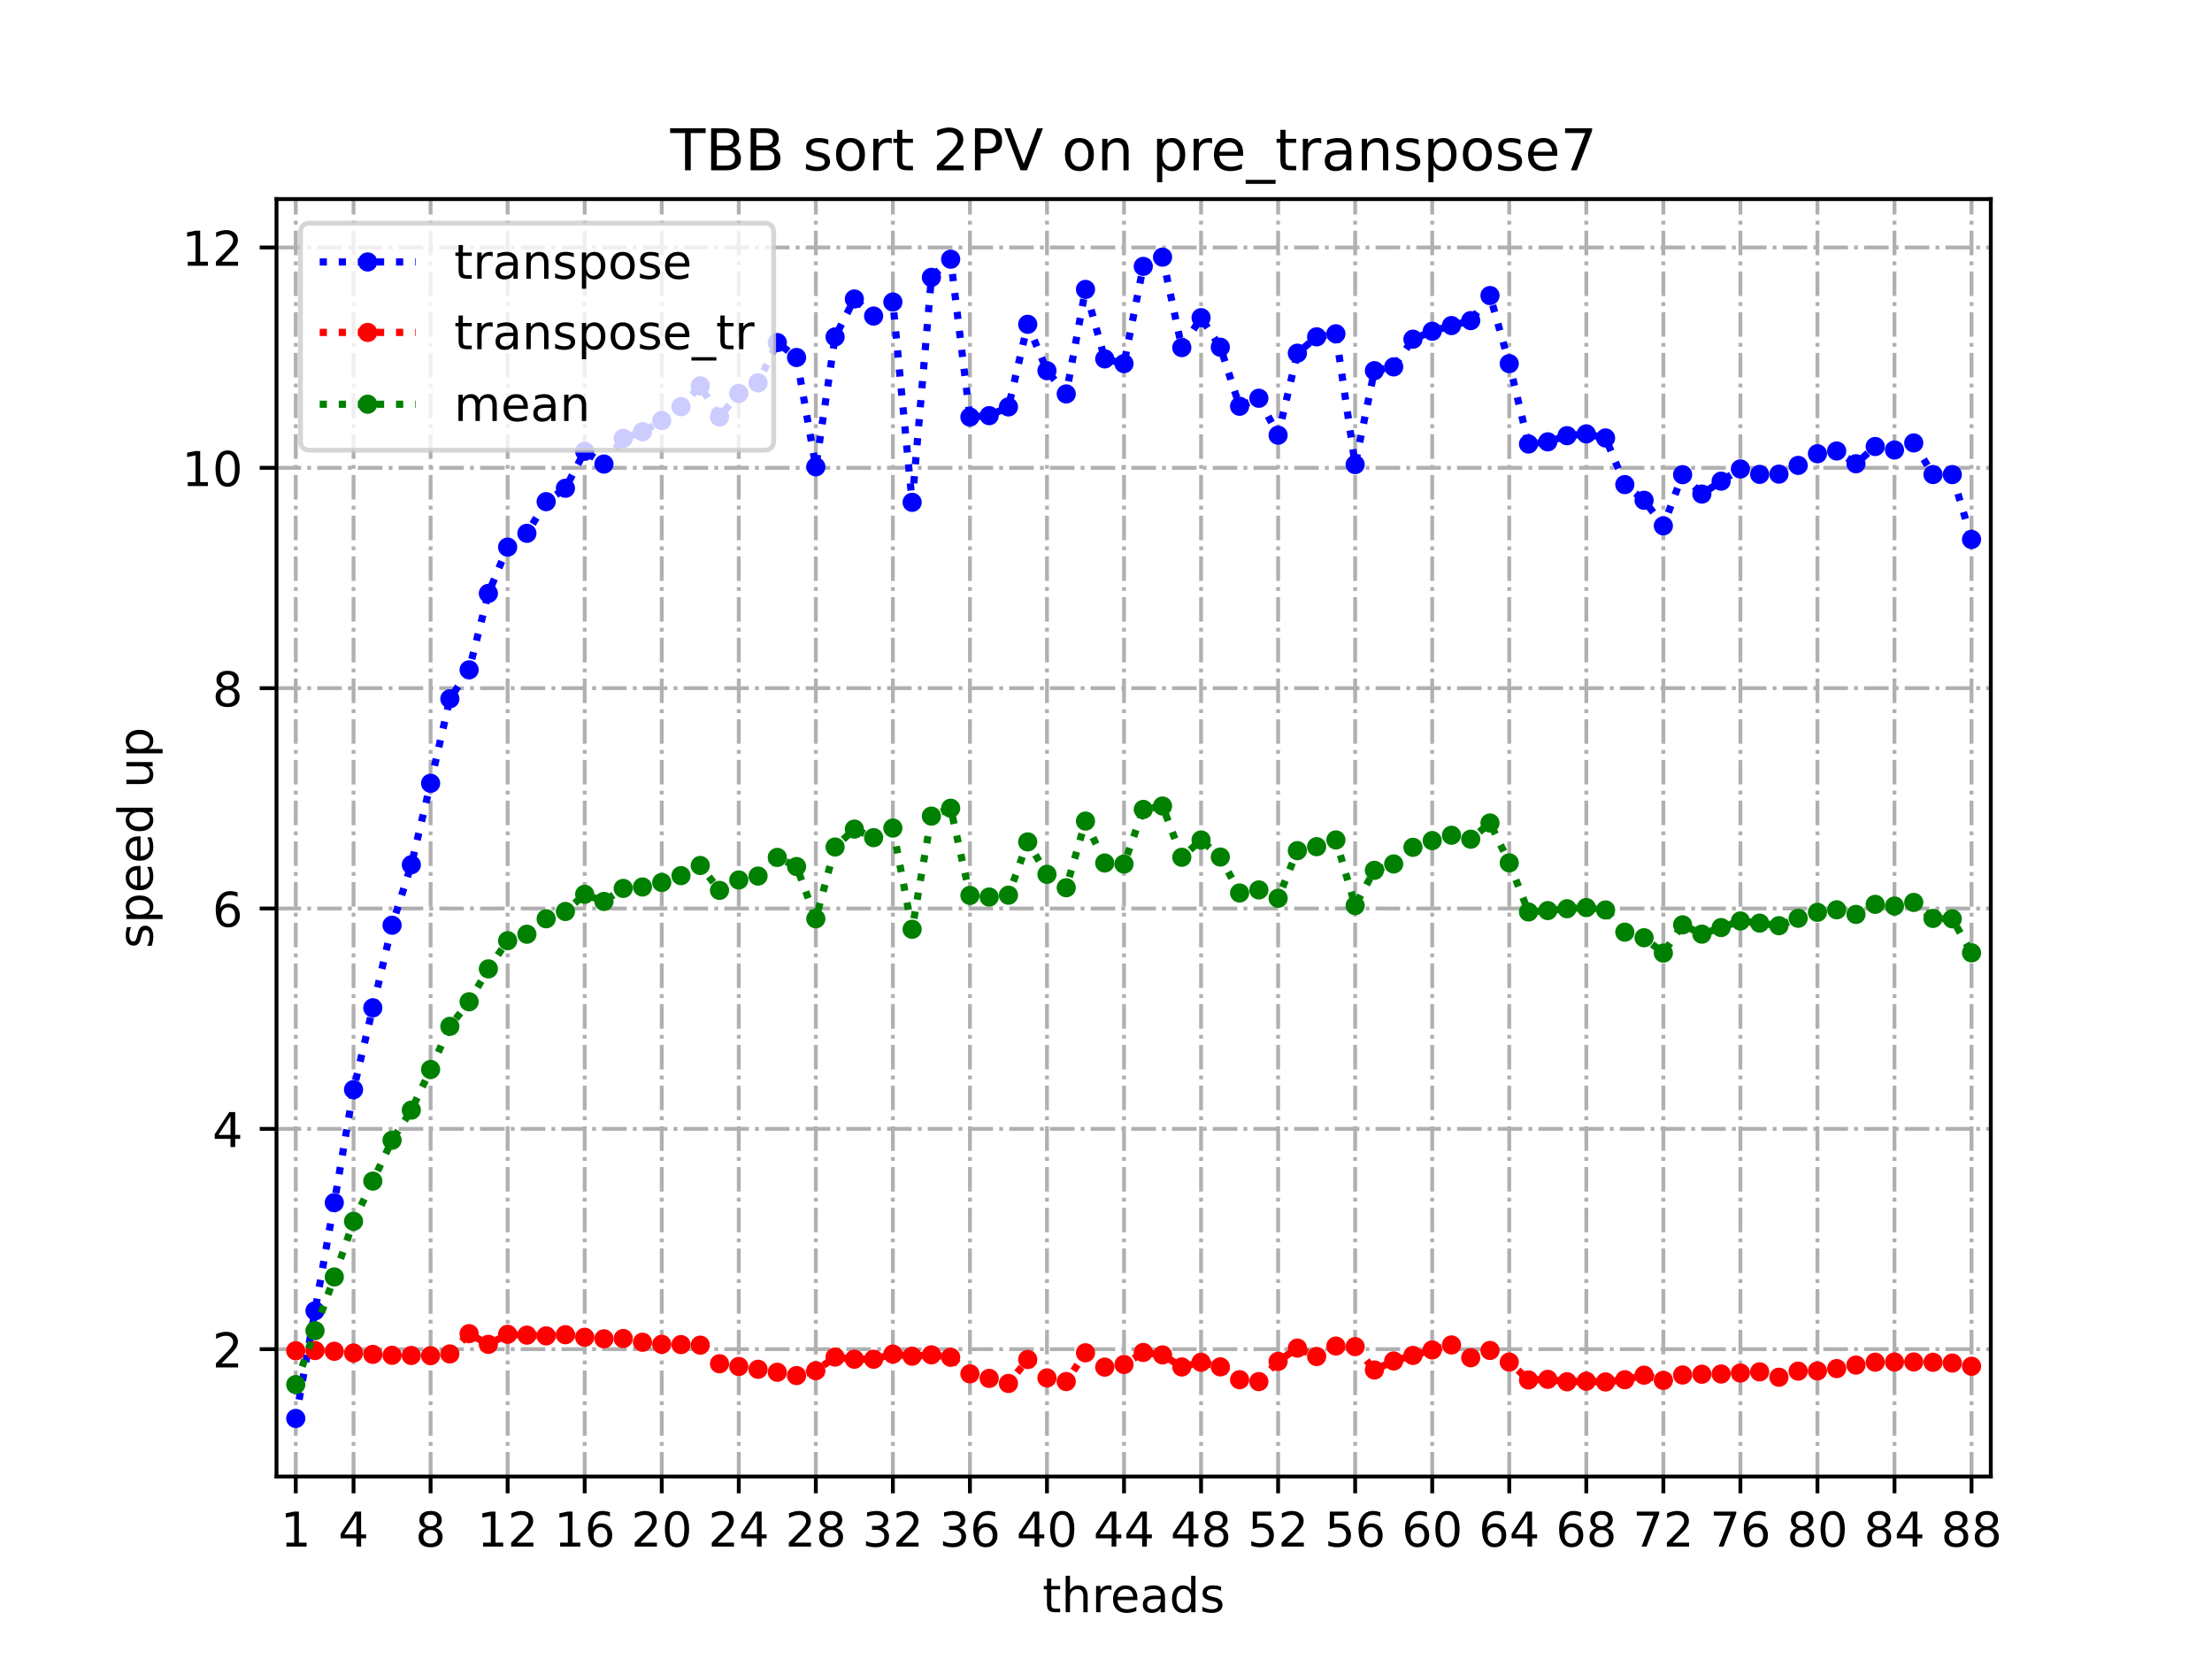 <?xml version="1.0" encoding="utf-8" standalone="no"?>
<!DOCTYPE svg PUBLIC "-//W3C//DTD SVG 1.1//EN"
  "http://www.w3.org/Graphics/SVG/1.1/DTD/svg11.dtd">
<!-- Created with matplotlib (https://matplotlib.org/) -->
<svg height="345.6pt" version="1.1" viewBox="0 0 460.8 345.6" width="460.8pt" xmlns="http://www.w3.org/2000/svg" xmlns:xlink="http://www.w3.org/1999/xlink">
 <defs>
  <style type="text/css">
*{stroke-linecap:butt;stroke-linejoin:round;}
  </style>
 </defs>
 <g id="figure_1">
  <g id="patch_1">
   <path d="M 0 345.6 
L 460.8 345.6 
L 460.8 0 
L 0 0 
z
" style="fill:#ffffff;"/>
  </g>
  <g id="axes_1">
   <g id="patch_2">
    <path d="M 57.6 307.584 
L 414.72 307.584 
L 414.72 41.472 
L 57.6 41.472 
z
" style="fill:#ffffff;"/>
   </g>
   <g id="matplotlib.axis_1">
    <g id="xtick_1">
     <g id="line2d_1">
      <path clip-path="url(#pa21cf2626a)" d="M 61.613 307.584 
L 61.613 41.472 
" style="fill:none;stroke:#b0b0b0;stroke-dasharray:5.12,1.28,0.8,1.28;stroke-dashoffset:0;stroke-width:0.8;"/>
     </g>
     <g id="line2d_2">
      <defs>
       <path d="M 0 0 
L 0 3.5 
" id="mab13631015" style="stroke:#000000;stroke-width:0.8;"/>
      </defs>
      <g>
       <use style="stroke:#000000;stroke-width:0.8;" x="61.613" xlink:href="#mab13631015" y="307.584"/>
      </g>
     </g>
     <g id="text_1">
      <!-- 1 -->
      <defs>
       <path d="M 12.406 8.297 
L 28.516 8.297 
L 28.516 63.922 
L 10.984 60.406 
L 10.984 69.391 
L 28.422 72.906 
L 38.281 72.906 
L 38.281 8.297 
L 54.391 8.297 
L 54.391 0 
L 12.406 0 
z
" id="DejaVuSans-49"/>
      </defs>
      <g transform="translate(58.431 322.182)scale(0.1 -0.1)">
       <use xlink:href="#DejaVuSans-49"/>
      </g>
     </g>
    </g>
    <g id="xtick_2">
     <g id="line2d_3">
      <path clip-path="url(#pa21cf2626a)" d="M 73.65 307.584 
L 73.65 41.472 
" style="fill:none;stroke:#b0b0b0;stroke-dasharray:5.12,1.28,0.8,1.28;stroke-dashoffset:0;stroke-width:0.8;"/>
     </g>
     <g id="line2d_4">
      <g>
       <use style="stroke:#000000;stroke-width:0.8;" x="73.65" xlink:href="#mab13631015" y="307.584"/>
      </g>
     </g>
     <g id="text_2">
      <!-- 4 -->
      <defs>
       <path d="M 37.797 64.312 
L 12.891 25.391 
L 37.797 25.391 
z
M 35.203 72.906 
L 47.609 72.906 
L 47.609 25.391 
L 58.016 25.391 
L 58.016 17.188 
L 47.609 17.188 
L 47.609 0 
L 37.797 0 
L 37.797 17.188 
L 4.891 17.188 
L 4.891 26.703 
z
" id="DejaVuSans-52"/>
      </defs>
      <g transform="translate(70.469 322.182)scale(0.1 -0.1)">
       <use xlink:href="#DejaVuSans-52"/>
      </g>
     </g>
    </g>
    <g id="xtick_3">
     <g id="line2d_5">
      <path clip-path="url(#pa21cf2626a)" d="M 89.701 307.584 
L 89.701 41.472 
" style="fill:none;stroke:#b0b0b0;stroke-dasharray:5.12,1.28,0.8,1.28;stroke-dashoffset:0;stroke-width:0.8;"/>
     </g>
     <g id="line2d_6">
      <g>
       <use style="stroke:#000000;stroke-width:0.8;" x="89.701" xlink:href="#mab13631015" y="307.584"/>
      </g>
     </g>
     <g id="text_3">
      <!-- 8 -->
      <defs>
       <path d="M 31.781 34.625 
Q 24.75 34.625 20.719 30.859 
Q 16.703 27.094 16.703 20.516 
Q 16.703 13.922 20.719 10.156 
Q 24.75 6.391 31.781 6.391 
Q 38.812 6.391 42.859 10.172 
Q 46.922 13.969 46.922 20.516 
Q 46.922 27.094 42.891 30.859 
Q 38.875 34.625 31.781 34.625 
z
M 21.922 38.812 
Q 15.578 40.375 12.031 44.719 
Q 8.5 49.078 8.5 55.328 
Q 8.5 64.062 14.719 69.141 
Q 20.953 74.219 31.781 74.219 
Q 42.672 74.219 48.875 69.141 
Q 55.078 64.062 55.078 55.328 
Q 55.078 49.078 51.531 44.719 
Q 48 40.375 41.703 38.812 
Q 48.828 37.156 52.797 32.312 
Q 56.781 27.484 56.781 20.516 
Q 56.781 9.906 50.312 4.234 
Q 43.844 -1.422 31.781 -1.422 
Q 19.734 -1.422 13.25 4.234 
Q 6.781 9.906 6.781 20.516 
Q 6.781 27.484 10.781 32.312 
Q 14.797 37.156 21.922 38.812 
z
M 18.312 54.391 
Q 18.312 48.734 21.844 45.562 
Q 25.391 42.391 31.781 42.391 
Q 38.141 42.391 41.719 45.562 
Q 45.312 48.734 45.312 54.391 
Q 45.312 60.062 41.719 63.234 
Q 38.141 66.406 31.781 66.406 
Q 25.391 66.406 21.844 63.234 
Q 18.312 60.062 18.312 54.391 
z
" id="DejaVuSans-56"/>
      </defs>
      <g transform="translate(86.519 322.182)scale(0.1 -0.1)">
       <use xlink:href="#DejaVuSans-56"/>
      </g>
     </g>
    </g>
    <g id="xtick_4">
     <g id="line2d_7">
      <path clip-path="url(#pa21cf2626a)" d="M 105.751 307.584 
L 105.751 41.472 
" style="fill:none;stroke:#b0b0b0;stroke-dasharray:5.12,1.28,0.8,1.28;stroke-dashoffset:0;stroke-width:0.8;"/>
     </g>
     <g id="line2d_8">
      <g>
       <use style="stroke:#000000;stroke-width:0.8;" x="105.751" xlink:href="#mab13631015" y="307.584"/>
      </g>
     </g>
     <g id="text_4">
      <!-- 12 -->
      <defs>
       <path d="M 19.188 8.297 
L 53.609 8.297 
L 53.609 0 
L 7.328 0 
L 7.328 8.297 
Q 12.938 14.109 22.625 23.891 
Q 32.328 33.688 34.812 36.531 
Q 39.547 41.844 41.422 45.531 
Q 43.312 49.219 43.312 52.781 
Q 43.312 58.594 39.234 62.25 
Q 35.156 65.922 28.609 65.922 
Q 23.969 65.922 18.812 64.312 
Q 13.672 62.703 7.812 59.422 
L 7.812 69.391 
Q 13.766 71.781 18.938 73 
Q 24.125 74.219 28.422 74.219 
Q 39.75 74.219 46.484 68.547 
Q 53.219 62.891 53.219 53.422 
Q 53.219 48.922 51.531 44.891 
Q 49.859 40.875 45.406 35.406 
Q 44.188 33.984 37.641 27.219 
Q 31.109 20.453 19.188 8.297 
z
" id="DejaVuSans-50"/>
      </defs>
      <g transform="translate(99.389 322.182)scale(0.1 -0.1)">
       <use xlink:href="#DejaVuSans-49"/>
       <use x="63.623" xlink:href="#DejaVuSans-50"/>
      </g>
     </g>
    </g>
    <g id="xtick_5">
     <g id="line2d_9">
      <path clip-path="url(#pa21cf2626a)" d="M 121.801 307.584 
L 121.801 41.472 
" style="fill:none;stroke:#b0b0b0;stroke-dasharray:5.12,1.28,0.8,1.28;stroke-dashoffset:0;stroke-width:0.8;"/>
     </g>
     <g id="line2d_10">
      <g>
       <use style="stroke:#000000;stroke-width:0.8;" x="121.801" xlink:href="#mab13631015" y="307.584"/>
      </g>
     </g>
     <g id="text_5">
      <!-- 16 -->
      <defs>
       <path d="M 33.016 40.375 
Q 26.375 40.375 22.484 35.828 
Q 18.609 31.297 18.609 23.391 
Q 18.609 15.531 22.484 10.953 
Q 26.375 6.391 33.016 6.391 
Q 39.656 6.391 43.531 10.953 
Q 47.406 15.531 47.406 23.391 
Q 47.406 31.297 43.531 35.828 
Q 39.656 40.375 33.016 40.375 
z
M 52.594 71.297 
L 52.594 62.312 
Q 48.875 64.062 45.094 64.984 
Q 41.312 65.922 37.594 65.922 
Q 27.828 65.922 22.672 59.328 
Q 17.531 52.734 16.797 39.406 
Q 19.672 43.656 24.016 45.922 
Q 28.375 48.188 33.594 48.188 
Q 44.578 48.188 50.953 41.516 
Q 57.328 34.859 57.328 23.391 
Q 57.328 12.156 50.688 5.359 
Q 44.047 -1.422 33.016 -1.422 
Q 20.359 -1.422 13.672 8.266 
Q 6.984 17.969 6.984 36.375 
Q 6.984 53.656 15.188 63.938 
Q 23.391 74.219 37.203 74.219 
Q 40.922 74.219 44.703 73.484 
Q 48.484 72.75 52.594 71.297 
z
" id="DejaVuSans-54"/>
      </defs>
      <g transform="translate(115.439 322.182)scale(0.1 -0.1)">
       <use xlink:href="#DejaVuSans-49"/>
       <use x="63.623" xlink:href="#DejaVuSans-54"/>
      </g>
     </g>
    </g>
    <g id="xtick_6">
     <g id="line2d_11">
      <path clip-path="url(#pa21cf2626a)" d="M 137.852 307.584 
L 137.852 41.472 
" style="fill:none;stroke:#b0b0b0;stroke-dasharray:5.12,1.28,0.8,1.28;stroke-dashoffset:0;stroke-width:0.8;"/>
     </g>
     <g id="line2d_12">
      <g>
       <use style="stroke:#000000;stroke-width:0.8;" x="137.852" xlink:href="#mab13631015" y="307.584"/>
      </g>
     </g>
     <g id="text_6">
      <!-- 20 -->
      <defs>
       <path d="M 31.781 66.406 
Q 24.172 66.406 20.328 58.906 
Q 16.5 51.422 16.5 36.375 
Q 16.5 21.391 20.328 13.891 
Q 24.172 6.391 31.781 6.391 
Q 39.453 6.391 43.281 13.891 
Q 47.125 21.391 47.125 36.375 
Q 47.125 51.422 43.281 58.906 
Q 39.453 66.406 31.781 66.406 
z
M 31.781 74.219 
Q 44.047 74.219 50.516 64.516 
Q 56.984 54.828 56.984 36.375 
Q 56.984 17.969 50.516 8.266 
Q 44.047 -1.422 31.781 -1.422 
Q 19.531 -1.422 13.062 8.266 
Q 6.594 17.969 6.594 36.375 
Q 6.594 54.828 13.062 64.516 
Q 19.531 74.219 31.781 74.219 
z
" id="DejaVuSans-48"/>
      </defs>
      <g transform="translate(131.489 322.182)scale(0.1 -0.1)">
       <use xlink:href="#DejaVuSans-50"/>
       <use x="63.623" xlink:href="#DejaVuSans-48"/>
      </g>
     </g>
    </g>
    <g id="xtick_7">
     <g id="line2d_13">
      <path clip-path="url(#pa21cf2626a)" d="M 153.902 307.584 
L 153.902 41.472 
" style="fill:none;stroke:#b0b0b0;stroke-dasharray:5.12,1.28,0.8,1.28;stroke-dashoffset:0;stroke-width:0.8;"/>
     </g>
     <g id="line2d_14">
      <g>
       <use style="stroke:#000000;stroke-width:0.8;" x="153.902" xlink:href="#mab13631015" y="307.584"/>
      </g>
     </g>
     <g id="text_7">
      <!-- 24 -->
      <g transform="translate(147.54 322.182)scale(0.1 -0.1)">
       <use xlink:href="#DejaVuSans-50"/>
       <use x="63.623" xlink:href="#DejaVuSans-52"/>
      </g>
     </g>
    </g>
    <g id="xtick_8">
     <g id="line2d_15">
      <path clip-path="url(#pa21cf2626a)" d="M 169.952 307.584 
L 169.952 41.472 
" style="fill:none;stroke:#b0b0b0;stroke-dasharray:5.12,1.28,0.8,1.28;stroke-dashoffset:0;stroke-width:0.8;"/>
     </g>
     <g id="line2d_16">
      <g>
       <use style="stroke:#000000;stroke-width:0.8;" x="169.952" xlink:href="#mab13631015" y="307.584"/>
      </g>
     </g>
     <g id="text_8">
      <!-- 28 -->
      <g transform="translate(163.59 322.182)scale(0.1 -0.1)">
       <use xlink:href="#DejaVuSans-50"/>
       <use x="63.623" xlink:href="#DejaVuSans-56"/>
      </g>
     </g>
    </g>
    <g id="xtick_9">
     <g id="line2d_17">
      <path clip-path="url(#pa21cf2626a)" d="M 186.003 307.584 
L 186.003 41.472 
" style="fill:none;stroke:#b0b0b0;stroke-dasharray:5.12,1.28,0.8,1.28;stroke-dashoffset:0;stroke-width:0.8;"/>
     </g>
     <g id="line2d_18">
      <g>
       <use style="stroke:#000000;stroke-width:0.8;" x="186.003" xlink:href="#mab13631015" y="307.584"/>
      </g>
     </g>
     <g id="text_9">
      <!-- 32 -->
      <defs>
       <path d="M 40.578 39.312 
Q 47.656 37.797 51.625 33 
Q 55.609 28.219 55.609 21.188 
Q 55.609 10.406 48.188 4.484 
Q 40.766 -1.422 27.094 -1.422 
Q 22.516 -1.422 17.656 -0.516 
Q 12.797 0.391 7.625 2.203 
L 7.625 11.719 
Q 11.719 9.328 16.594 8.109 
Q 21.484 6.891 26.812 6.891 
Q 36.078 6.891 40.938 10.547 
Q 45.797 14.203 45.797 21.188 
Q 45.797 27.641 41.281 31.266 
Q 36.766 34.906 28.719 34.906 
L 20.219 34.906 
L 20.219 43.016 
L 29.109 43.016 
Q 36.375 43.016 40.234 45.922 
Q 44.094 48.828 44.094 54.297 
Q 44.094 59.906 40.109 62.906 
Q 36.141 65.922 28.719 65.922 
Q 24.656 65.922 20.016 65.031 
Q 15.375 64.156 9.812 62.312 
L 9.812 71.094 
Q 15.438 72.656 20.344 73.438 
Q 25.25 74.219 29.594 74.219 
Q 40.828 74.219 47.359 69.109 
Q 53.906 64.016 53.906 55.328 
Q 53.906 49.266 50.438 45.094 
Q 46.969 40.922 40.578 39.312 
z
" id="DejaVuSans-51"/>
      </defs>
      <g transform="translate(179.64 322.182)scale(0.1 -0.1)">
       <use xlink:href="#DejaVuSans-51"/>
       <use x="63.623" xlink:href="#DejaVuSans-50"/>
      </g>
     </g>
    </g>
    <g id="xtick_10">
     <g id="line2d_19">
      <path clip-path="url(#pa21cf2626a)" d="M 202.053 307.584 
L 202.053 41.472 
" style="fill:none;stroke:#b0b0b0;stroke-dasharray:5.12,1.28,0.8,1.28;stroke-dashoffset:0;stroke-width:0.8;"/>
     </g>
     <g id="line2d_20">
      <g>
       <use style="stroke:#000000;stroke-width:0.8;" x="202.053" xlink:href="#mab13631015" y="307.584"/>
      </g>
     </g>
     <g id="text_10">
      <!-- 36 -->
      <g transform="translate(195.691 322.182)scale(0.1 -0.1)">
       <use xlink:href="#DejaVuSans-51"/>
       <use x="63.623" xlink:href="#DejaVuSans-54"/>
      </g>
     </g>
    </g>
    <g id="xtick_11">
     <g id="line2d_21">
      <path clip-path="url(#pa21cf2626a)" d="M 218.103 307.584 
L 218.103 41.472 
" style="fill:none;stroke:#b0b0b0;stroke-dasharray:5.12,1.28,0.8,1.28;stroke-dashoffset:0;stroke-width:0.8;"/>
     </g>
     <g id="line2d_22">
      <g>
       <use style="stroke:#000000;stroke-width:0.8;" x="218.103" xlink:href="#mab13631015" y="307.584"/>
      </g>
     </g>
     <g id="text_11">
      <!-- 40 -->
      <g transform="translate(211.741 322.182)scale(0.1 -0.1)">
       <use xlink:href="#DejaVuSans-52"/>
       <use x="63.623" xlink:href="#DejaVuSans-48"/>
      </g>
     </g>
    </g>
    <g id="xtick_12">
     <g id="line2d_23">
      <path clip-path="url(#pa21cf2626a)" d="M 234.154 307.584 
L 234.154 41.472 
" style="fill:none;stroke:#b0b0b0;stroke-dasharray:5.12,1.28,0.8,1.28;stroke-dashoffset:0;stroke-width:0.8;"/>
     </g>
     <g id="line2d_24">
      <g>
       <use style="stroke:#000000;stroke-width:0.8;" x="234.154" xlink:href="#mab13631015" y="307.584"/>
      </g>
     </g>
     <g id="text_12">
      <!-- 44 -->
      <g transform="translate(227.791 322.182)scale(0.1 -0.1)">
       <use xlink:href="#DejaVuSans-52"/>
       <use x="63.623" xlink:href="#DejaVuSans-52"/>
      </g>
     </g>
    </g>
    <g id="xtick_13">
     <g id="line2d_25">
      <path clip-path="url(#pa21cf2626a)" d="M 250.204 307.584 
L 250.204 41.472 
" style="fill:none;stroke:#b0b0b0;stroke-dasharray:5.12,1.28,0.8,1.28;stroke-dashoffset:0;stroke-width:0.8;"/>
     </g>
     <g id="line2d_26">
      <g>
       <use style="stroke:#000000;stroke-width:0.8;" x="250.204" xlink:href="#mab13631015" y="307.584"/>
      </g>
     </g>
     <g id="text_13">
      <!-- 48 -->
      <g transform="translate(243.842 322.182)scale(0.1 -0.1)">
       <use xlink:href="#DejaVuSans-52"/>
       <use x="63.623" xlink:href="#DejaVuSans-56"/>
      </g>
     </g>
    </g>
    <g id="xtick_14">
     <g id="line2d_27">
      <path clip-path="url(#pa21cf2626a)" d="M 266.254 307.584 
L 266.254 41.472 
" style="fill:none;stroke:#b0b0b0;stroke-dasharray:5.12,1.28,0.8,1.28;stroke-dashoffset:0;stroke-width:0.8;"/>
     </g>
     <g id="line2d_28">
      <g>
       <use style="stroke:#000000;stroke-width:0.8;" x="266.254" xlink:href="#mab13631015" y="307.584"/>
      </g>
     </g>
     <g id="text_14">
      <!-- 52 -->
      <defs>
       <path d="M 10.797 72.906 
L 49.516 72.906 
L 49.516 64.594 
L 19.828 64.594 
L 19.828 46.734 
Q 21.969 47.469 24.109 47.828 
Q 26.266 48.188 28.422 48.188 
Q 40.625 48.188 47.75 41.5 
Q 54.891 34.812 54.891 23.391 
Q 54.891 11.625 47.562 5.094 
Q 40.234 -1.422 26.906 -1.422 
Q 22.312 -1.422 17.547 -0.641 
Q 12.797 0.141 7.719 1.703 
L 7.719 11.625 
Q 12.109 9.234 16.797 8.062 
Q 21.484 6.891 26.703 6.891 
Q 35.156 6.891 40.078 11.328 
Q 45.016 15.766 45.016 23.391 
Q 45.016 31 40.078 35.438 
Q 35.156 39.891 26.703 39.891 
Q 22.75 39.891 18.812 39.016 
Q 14.891 38.141 10.797 36.281 
z
" id="DejaVuSans-53"/>
      </defs>
      <g transform="translate(259.892 322.182)scale(0.1 -0.1)">
       <use xlink:href="#DejaVuSans-53"/>
       <use x="63.623" xlink:href="#DejaVuSans-50"/>
      </g>
     </g>
    </g>
    <g id="xtick_15">
     <g id="line2d_29">
      <path clip-path="url(#pa21cf2626a)" d="M 282.305 307.584 
L 282.305 41.472 
" style="fill:none;stroke:#b0b0b0;stroke-dasharray:5.12,1.28,0.8,1.28;stroke-dashoffset:0;stroke-width:0.8;"/>
     </g>
     <g id="line2d_30">
      <g>
       <use style="stroke:#000000;stroke-width:0.8;" x="282.305" xlink:href="#mab13631015" y="307.584"/>
      </g>
     </g>
     <g id="text_15">
      <!-- 56 -->
      <g transform="translate(275.942 322.182)scale(0.1 -0.1)">
       <use xlink:href="#DejaVuSans-53"/>
       <use x="63.623" xlink:href="#DejaVuSans-54"/>
      </g>
     </g>
    </g>
    <g id="xtick_16">
     <g id="line2d_31">
      <path clip-path="url(#pa21cf2626a)" d="M 298.355 307.584 
L 298.355 41.472 
" style="fill:none;stroke:#b0b0b0;stroke-dasharray:5.12,1.28,0.8,1.28;stroke-dashoffset:0;stroke-width:0.8;"/>
     </g>
     <g id="line2d_32">
      <g>
       <use style="stroke:#000000;stroke-width:0.8;" x="298.355" xlink:href="#mab13631015" y="307.584"/>
      </g>
     </g>
     <g id="text_16">
      <!-- 60 -->
      <g transform="translate(291.993 322.182)scale(0.1 -0.1)">
       <use xlink:href="#DejaVuSans-54"/>
       <use x="63.623" xlink:href="#DejaVuSans-48"/>
      </g>
     </g>
    </g>
    <g id="xtick_17">
     <g id="line2d_33">
      <path clip-path="url(#pa21cf2626a)" d="M 314.405 307.584 
L 314.405 41.472 
" style="fill:none;stroke:#b0b0b0;stroke-dasharray:5.12,1.28,0.8,1.28;stroke-dashoffset:0;stroke-width:0.8;"/>
     </g>
     <g id="line2d_34">
      <g>
       <use style="stroke:#000000;stroke-width:0.8;" x="314.405" xlink:href="#mab13631015" y="307.584"/>
      </g>
     </g>
     <g id="text_17">
      <!-- 64 -->
      <g transform="translate(308.043 322.182)scale(0.1 -0.1)">
       <use xlink:href="#DejaVuSans-54"/>
       <use x="63.623" xlink:href="#DejaVuSans-52"/>
      </g>
     </g>
    </g>
    <g id="xtick_18">
     <g id="line2d_35">
      <path clip-path="url(#pa21cf2626a)" d="M 330.456 307.584 
L 330.456 41.472 
" style="fill:none;stroke:#b0b0b0;stroke-dasharray:5.12,1.28,0.8,1.28;stroke-dashoffset:0;stroke-width:0.8;"/>
     </g>
     <g id="line2d_36">
      <g>
       <use style="stroke:#000000;stroke-width:0.8;" x="330.456" xlink:href="#mab13631015" y="307.584"/>
      </g>
     </g>
     <g id="text_18">
      <!-- 68 -->
      <g transform="translate(324.093 322.182)scale(0.1 -0.1)">
       <use xlink:href="#DejaVuSans-54"/>
       <use x="63.623" xlink:href="#DejaVuSans-56"/>
      </g>
     </g>
    </g>
    <g id="xtick_19">
     <g id="line2d_37">
      <path clip-path="url(#pa21cf2626a)" d="M 346.506 307.584 
L 346.506 41.472 
" style="fill:none;stroke:#b0b0b0;stroke-dasharray:5.12,1.28,0.8,1.28;stroke-dashoffset:0;stroke-width:0.8;"/>
     </g>
     <g id="line2d_38">
      <g>
       <use style="stroke:#000000;stroke-width:0.8;" x="346.506" xlink:href="#mab13631015" y="307.584"/>
      </g>
     </g>
     <g id="text_19">
      <!-- 72 -->
      <defs>
       <path d="M 8.203 72.906 
L 55.078 72.906 
L 55.078 68.703 
L 28.609 0 
L 18.312 0 
L 43.219 64.594 
L 8.203 64.594 
z
" id="DejaVuSans-55"/>
      </defs>
      <g transform="translate(340.144 322.182)scale(0.1 -0.1)">
       <use xlink:href="#DejaVuSans-55"/>
       <use x="63.623" xlink:href="#DejaVuSans-50"/>
      </g>
     </g>
    </g>
    <g id="xtick_20">
     <g id="line2d_39">
      <path clip-path="url(#pa21cf2626a)" d="M 362.556 307.584 
L 362.556 41.472 
" style="fill:none;stroke:#b0b0b0;stroke-dasharray:5.12,1.28,0.8,1.28;stroke-dashoffset:0;stroke-width:0.8;"/>
     </g>
     <g id="line2d_40">
      <g>
       <use style="stroke:#000000;stroke-width:0.8;" x="362.556" xlink:href="#mab13631015" y="307.584"/>
      </g>
     </g>
     <g id="text_20">
      <!-- 76 -->
      <g transform="translate(356.194 322.182)scale(0.1 -0.1)">
       <use xlink:href="#DejaVuSans-55"/>
       <use x="63.623" xlink:href="#DejaVuSans-54"/>
      </g>
     </g>
    </g>
    <g id="xtick_21">
     <g id="line2d_41">
      <path clip-path="url(#pa21cf2626a)" d="M 378.607 307.584 
L 378.607 41.472 
" style="fill:none;stroke:#b0b0b0;stroke-dasharray:5.12,1.28,0.8,1.28;stroke-dashoffset:0;stroke-width:0.8;"/>
     </g>
     <g id="line2d_42">
      <g>
       <use style="stroke:#000000;stroke-width:0.8;" x="378.607" xlink:href="#mab13631015" y="307.584"/>
      </g>
     </g>
     <g id="text_21">
      <!-- 80 -->
      <g transform="translate(372.244 322.182)scale(0.1 -0.1)">
       <use xlink:href="#DejaVuSans-56"/>
       <use x="63.623" xlink:href="#DejaVuSans-48"/>
      </g>
     </g>
    </g>
    <g id="xtick_22">
     <g id="line2d_43">
      <path clip-path="url(#pa21cf2626a)" d="M 394.657 307.584 
L 394.657 41.472 
" style="fill:none;stroke:#b0b0b0;stroke-dasharray:5.12,1.28,0.8,1.28;stroke-dashoffset:0;stroke-width:0.8;"/>
     </g>
     <g id="line2d_44">
      <g>
       <use style="stroke:#000000;stroke-width:0.8;" x="394.657" xlink:href="#mab13631015" y="307.584"/>
      </g>
     </g>
     <g id="text_22">
      <!-- 84 -->
      <g transform="translate(388.295 322.182)scale(0.1 -0.1)">
       <use xlink:href="#DejaVuSans-56"/>
       <use x="63.623" xlink:href="#DejaVuSans-52"/>
      </g>
     </g>
    </g>
    <g id="xtick_23">
     <g id="line2d_45">
      <path clip-path="url(#pa21cf2626a)" d="M 410.707 307.584 
L 410.707 41.472 
" style="fill:none;stroke:#b0b0b0;stroke-dasharray:5.12,1.28,0.8,1.28;stroke-dashoffset:0;stroke-width:0.8;"/>
     </g>
     <g id="line2d_46">
      <g>
       <use style="stroke:#000000;stroke-width:0.8;" x="410.707" xlink:href="#mab13631015" y="307.584"/>
      </g>
     </g>
     <g id="text_23">
      <!-- 88 -->
      <g transform="translate(404.345 322.182)scale(0.1 -0.1)">
       <use xlink:href="#DejaVuSans-56"/>
       <use x="63.623" xlink:href="#DejaVuSans-56"/>
      </g>
     </g>
    </g>
    <g id="text_24">
     <!-- threads -->
     <defs>
      <path d="M 18.312 70.219 
L 18.312 54.688 
L 36.812 54.688 
L 36.812 47.703 
L 18.312 47.703 
L 18.312 18.016 
Q 18.312 11.328 20.141 9.422 
Q 21.969 7.516 27.594 7.516 
L 36.812 7.516 
L 36.812 0 
L 27.594 0 
Q 17.188 0 13.234 3.875 
Q 9.281 7.766 9.281 18.016 
L 9.281 47.703 
L 2.688 47.703 
L 2.688 54.688 
L 9.281 54.688 
L 9.281 70.219 
z
" id="DejaVuSans-116"/>
      <path d="M 54.891 33.016 
L 54.891 0 
L 45.906 0 
L 45.906 32.719 
Q 45.906 40.484 42.875 44.328 
Q 39.844 48.188 33.797 48.188 
Q 26.516 48.188 22.312 43.547 
Q 18.109 38.922 18.109 30.906 
L 18.109 0 
L 9.078 0 
L 9.078 75.984 
L 18.109 75.984 
L 18.109 46.188 
Q 21.344 51.125 25.703 53.562 
Q 30.078 56 35.797 56 
Q 45.219 56 50.047 50.172 
Q 54.891 44.344 54.891 33.016 
z
" id="DejaVuSans-104"/>
      <path d="M 41.109 46.297 
Q 39.594 47.172 37.812 47.578 
Q 36.031 48 33.891 48 
Q 26.266 48 22.188 43.047 
Q 18.109 38.094 18.109 28.812 
L 18.109 0 
L 9.078 0 
L 9.078 54.688 
L 18.109 54.688 
L 18.109 46.188 
Q 20.953 51.172 25.484 53.578 
Q 30.031 56 36.531 56 
Q 37.453 56 38.578 55.875 
Q 39.703 55.766 41.062 55.516 
z
" id="DejaVuSans-114"/>
      <path d="M 56.203 29.594 
L 56.203 25.203 
L 14.891 25.203 
Q 15.484 15.922 20.484 11.062 
Q 25.484 6.203 34.422 6.203 
Q 39.594 6.203 44.453 7.469 
Q 49.312 8.734 54.109 11.281 
L 54.109 2.781 
Q 49.266 0.734 44.188 -0.344 
Q 39.109 -1.422 33.891 -1.422 
Q 20.797 -1.422 13.156 6.188 
Q 5.516 13.812 5.516 26.812 
Q 5.516 40.234 12.766 48.109 
Q 20.016 56 32.328 56 
Q 43.359 56 49.781 48.891 
Q 56.203 41.797 56.203 29.594 
z
M 47.219 32.234 
Q 47.125 39.594 43.094 43.984 
Q 39.062 48.391 32.422 48.391 
Q 24.906 48.391 20.391 44.141 
Q 15.875 39.891 15.188 32.172 
z
" id="DejaVuSans-101"/>
      <path d="M 34.281 27.484 
Q 23.391 27.484 19.188 25 
Q 14.984 22.516 14.984 16.5 
Q 14.984 11.719 18.141 8.906 
Q 21.297 6.109 26.703 6.109 
Q 34.188 6.109 38.703 11.406 
Q 43.219 16.703 43.219 25.484 
L 43.219 27.484 
z
M 52.203 31.203 
L 52.203 0 
L 43.219 0 
L 43.219 8.297 
Q 40.141 3.328 35.547 0.953 
Q 30.953 -1.422 24.312 -1.422 
Q 15.922 -1.422 10.953 3.297 
Q 6 8.016 6 15.922 
Q 6 25.141 12.172 29.828 
Q 18.359 34.516 30.609 34.516 
L 43.219 34.516 
L 43.219 35.406 
Q 43.219 41.609 39.141 45 
Q 35.062 48.391 27.688 48.391 
Q 23 48.391 18.547 47.266 
Q 14.109 46.141 10.016 43.891 
L 10.016 52.203 
Q 14.938 54.109 19.578 55.047 
Q 24.219 56 28.609 56 
Q 40.484 56 46.344 49.844 
Q 52.203 43.703 52.203 31.203 
z
" id="DejaVuSans-97"/>
      <path d="M 45.406 46.391 
L 45.406 75.984 
L 54.391 75.984 
L 54.391 0 
L 45.406 0 
L 45.406 8.203 
Q 42.578 3.328 38.25 0.953 
Q 33.938 -1.422 27.875 -1.422 
Q 17.969 -1.422 11.734 6.484 
Q 5.516 14.406 5.516 27.297 
Q 5.516 40.188 11.734 48.094 
Q 17.969 56 27.875 56 
Q 33.938 56 38.25 53.625 
Q 42.578 51.266 45.406 46.391 
z
M 14.797 27.297 
Q 14.797 17.391 18.875 11.75 
Q 22.953 6.109 30.078 6.109 
Q 37.203 6.109 41.297 11.75 
Q 45.406 17.391 45.406 27.297 
Q 45.406 37.203 41.297 42.844 
Q 37.203 48.484 30.078 48.484 
Q 22.953 48.484 18.875 42.844 
Q 14.797 37.203 14.797 27.297 
z
" id="DejaVuSans-100"/>
      <path d="M 44.281 53.078 
L 44.281 44.578 
Q 40.484 46.531 36.375 47.5 
Q 32.281 48.484 27.875 48.484 
Q 21.188 48.484 17.844 46.438 
Q 14.5 44.391 14.5 40.281 
Q 14.5 37.156 16.891 35.375 
Q 19.281 33.594 26.516 31.984 
L 29.594 31.297 
Q 39.156 29.25 43.188 25.516 
Q 47.219 21.781 47.219 15.094 
Q 47.219 7.469 41.188 3.016 
Q 35.156 -1.422 24.609 -1.422 
Q 20.219 -1.422 15.453 -0.562 
Q 10.688 0.297 5.422 2 
L 5.422 11.281 
Q 10.406 8.688 15.234 7.391 
Q 20.062 6.109 24.812 6.109 
Q 31.156 6.109 34.562 8.281 
Q 37.984 10.453 37.984 14.406 
Q 37.984 18.062 35.516 20.016 
Q 33.062 21.969 24.703 23.781 
L 21.578 24.516 
Q 13.234 26.266 9.516 29.906 
Q 5.812 33.547 5.812 39.891 
Q 5.812 47.609 11.281 51.797 
Q 16.75 56 26.812 56 
Q 31.781 56 36.172 55.266 
Q 40.578 54.547 44.281 53.078 
z
" id="DejaVuSans-115"/>
     </defs>
     <g transform="translate(217.169 335.861)scale(0.1 -0.1)">
      <use xlink:href="#DejaVuSans-116"/>
      <use x="39.209" xlink:href="#DejaVuSans-104"/>
      <use x="102.588" xlink:href="#DejaVuSans-114"/>
      <use x="141.451" xlink:href="#DejaVuSans-101"/>
      <use x="202.975" xlink:href="#DejaVuSans-97"/>
      <use x="264.254" xlink:href="#DejaVuSans-100"/>
      <use x="327.73" xlink:href="#DejaVuSans-115"/>
     </g>
    </g>
   </g>
   <g id="matplotlib.axis_2">
    <g id="ytick_1">
     <g id="line2d_47">
      <path clip-path="url(#pa21cf2626a)" d="M 57.6 281.059 
L 414.72 281.059 
" style="fill:none;stroke:#b0b0b0;stroke-dasharray:5.12,1.28,0.8,1.28;stroke-dashoffset:0;stroke-width:0.8;"/>
     </g>
     <g id="line2d_48">
      <defs>
       <path d="M 0 0 
L -3.5 0 
" id="maebfe6954e" style="stroke:#000000;stroke-width:0.8;"/>
      </defs>
      <g>
       <use style="stroke:#000000;stroke-width:0.8;" x="57.6" xlink:href="#maebfe6954e" y="281.059"/>
      </g>
     </g>
     <g id="text_25">
      <!-- 2 -->
      <g transform="translate(44.237 284.858)scale(0.1 -0.1)">
       <use xlink:href="#DejaVuSans-50"/>
      </g>
     </g>
    </g>
    <g id="ytick_2">
     <g id="line2d_49">
      <path clip-path="url(#pa21cf2626a)" d="M 57.6 235.158 
L 414.72 235.158 
" style="fill:none;stroke:#b0b0b0;stroke-dasharray:5.12,1.28,0.8,1.28;stroke-dashoffset:0;stroke-width:0.8;"/>
     </g>
     <g id="line2d_50">
      <g>
       <use style="stroke:#000000;stroke-width:0.8;" x="57.6" xlink:href="#maebfe6954e" y="235.158"/>
      </g>
     </g>
     <g id="text_26">
      <!-- 4 -->
      <g transform="translate(44.237 238.958)scale(0.1 -0.1)">
       <use xlink:href="#DejaVuSans-52"/>
      </g>
     </g>
    </g>
    <g id="ytick_3">
     <g id="line2d_51">
      <path clip-path="url(#pa21cf2626a)" d="M 57.6 189.258 
L 414.72 189.258 
" style="fill:none;stroke:#b0b0b0;stroke-dasharray:5.12,1.28,0.8,1.28;stroke-dashoffset:0;stroke-width:0.8;"/>
     </g>
     <g id="line2d_52">
      <g>
       <use style="stroke:#000000;stroke-width:0.8;" x="57.6" xlink:href="#maebfe6954e" y="189.258"/>
      </g>
     </g>
     <g id="text_27">
      <!-- 6 -->
      <g transform="translate(44.237 193.057)scale(0.1 -0.1)">
       <use xlink:href="#DejaVuSans-54"/>
      </g>
     </g>
    </g>
    <g id="ytick_4">
     <g id="line2d_53">
      <path clip-path="url(#pa21cf2626a)" d="M 57.6 143.357 
L 414.72 143.357 
" style="fill:none;stroke:#b0b0b0;stroke-dasharray:5.12,1.28,0.8,1.28;stroke-dashoffset:0;stroke-width:0.8;"/>
     </g>
     <g id="line2d_54">
      <g>
       <use style="stroke:#000000;stroke-width:0.8;" x="57.6" xlink:href="#maebfe6954e" y="143.357"/>
      </g>
     </g>
     <g id="text_28">
      <!-- 8 -->
      <g transform="translate(44.237 147.156)scale(0.1 -0.1)">
       <use xlink:href="#DejaVuSans-56"/>
      </g>
     </g>
    </g>
    <g id="ytick_5">
     <g id="line2d_55">
      <path clip-path="url(#pa21cf2626a)" d="M 57.6 97.456 
L 414.72 97.456 
" style="fill:none;stroke:#b0b0b0;stroke-dasharray:5.12,1.28,0.8,1.28;stroke-dashoffset:0;stroke-width:0.8;"/>
     </g>
     <g id="line2d_56">
      <g>
       <use style="stroke:#000000;stroke-width:0.8;" x="57.6" xlink:href="#maebfe6954e" y="97.456"/>
      </g>
     </g>
     <g id="text_29">
      <!-- 10 -->
      <g transform="translate(37.875 101.256)scale(0.1 -0.1)">
       <use xlink:href="#DejaVuSans-49"/>
       <use x="63.623" xlink:href="#DejaVuSans-48"/>
      </g>
     </g>
    </g>
    <g id="ytick_6">
     <g id="line2d_57">
      <path clip-path="url(#pa21cf2626a)" d="M 57.6 51.556 
L 414.72 51.556 
" style="fill:none;stroke:#b0b0b0;stroke-dasharray:5.12,1.28,0.8,1.28;stroke-dashoffset:0;stroke-width:0.8;"/>
     </g>
     <g id="line2d_58">
      <g>
       <use style="stroke:#000000;stroke-width:0.8;" x="57.6" xlink:href="#maebfe6954e" y="51.556"/>
      </g>
     </g>
     <g id="text_30">
      <!-- 12 -->
      <g transform="translate(37.875 55.355)scale(0.1 -0.1)">
       <use xlink:href="#DejaVuSans-49"/>
       <use x="63.623" xlink:href="#DejaVuSans-50"/>
      </g>
     </g>
    </g>
    <g id="text_31">
     <!-- speed up -->
     <defs>
      <path d="M 18.109 8.203 
L 18.109 -20.797 
L 9.078 -20.797 
L 9.078 54.688 
L 18.109 54.688 
L 18.109 46.391 
Q 20.953 51.266 25.266 53.625 
Q 29.594 56 35.594 56 
Q 45.562 56 51.781 48.094 
Q 58.016 40.188 58.016 27.297 
Q 58.016 14.406 51.781 6.484 
Q 45.562 -1.422 35.594 -1.422 
Q 29.594 -1.422 25.266 0.953 
Q 20.953 3.328 18.109 8.203 
z
M 48.688 27.297 
Q 48.688 37.203 44.609 42.844 
Q 40.531 48.484 33.406 48.484 
Q 26.266 48.484 22.188 42.844 
Q 18.109 37.203 18.109 27.297 
Q 18.109 17.391 22.188 11.75 
Q 26.266 6.109 33.406 6.109 
Q 40.531 6.109 44.609 11.75 
Q 48.688 17.391 48.688 27.297 
z
" id="DejaVuSans-112"/>
      <path id="DejaVuSans-32"/>
      <path d="M 8.5 21.578 
L 8.5 54.688 
L 17.484 54.688 
L 17.484 21.922 
Q 17.484 14.156 20.5 10.266 
Q 23.531 6.391 29.594 6.391 
Q 36.859 6.391 41.078 11.031 
Q 45.312 15.672 45.312 23.688 
L 45.312 54.688 
L 54.297 54.688 
L 54.297 0 
L 45.312 0 
L 45.312 8.406 
Q 42.047 3.422 37.719 1 
Q 33.406 -1.422 27.688 -1.422 
Q 18.266 -1.422 13.375 4.438 
Q 8.5 10.297 8.5 21.578 
z
M 31.109 56 
z
" id="DejaVuSans-117"/>
     </defs>
     <g transform="translate(31.795 197.566)rotate(-90)scale(0.1 -0.1)">
      <use xlink:href="#DejaVuSans-115"/>
      <use x="52.1" xlink:href="#DejaVuSans-112"/>
      <use x="115.576" xlink:href="#DejaVuSans-101"/>
      <use x="177.1" xlink:href="#DejaVuSans-101"/>
      <use x="238.623" xlink:href="#DejaVuSans-100"/>
      <use x="302.1" xlink:href="#DejaVuSans-32"/>
      <use x="333.887" xlink:href="#DejaVuSans-117"/>
      <use x="397.266" xlink:href="#DejaVuSans-112"/>
     </g>
    </g>
   </g>
   <g id="line2d_59">
    <path clip-path="url(#pa21cf2626a)" d="M 61.613 295.488 
L 65.625 273.069 
L 69.638 250.534 
L 73.65 226.989 
L 77.663 209.959 
L 81.676 192.74 
L 85.688 180.146 
L 89.701 163.172 
L 93.713 145.574 
L 97.726 139.541 
L 101.738 123.616 
L 105.751 113.973 
L 109.764 111.1 
L 113.776 104.505 
L 117.789 101.715 
L 121.801 94.013 
L 125.814 96.669 
L 129.827 91.31 
L 133.839 89.938 
L 137.852 87.613 
L 141.864 84.719 
L 145.877 80.379 
L 149.889 86.871 
L 153.902 81.963 
L 157.915 79.751 
L 161.927 71.363 
L 165.94 74.472 
L 169.952 97.249 
L 173.965 70.188 
L 177.978 62.283 
L 181.99 65.842 
L 186.003 62.915 
L 190.015 104.644 
L 194.028 57.784 
L 198.04 54 
L 202.053 86.875 
L 206.066 86.587 
L 210.078 84.766 
L 214.091 67.56 
L 218.103 77.224 
L 222.116 82.063 
L 226.129 60.287 
L 230.141 74.764 
L 234.154 75.75 
L 238.166 55.494 
L 242.179 53.568 
L 246.191 72.41 
L 250.204 66.178 
L 254.217 72.333 
L 258.229 84.63 
L 262.242 82.965 
L 266.254 90.658 
L 270.267 73.582 
L 274.28 70.17 
L 278.292 69.537 
L 282.305 96.778 
L 286.317 77.216 
L 290.33 76.429 
L 294.342 70.661 
L 298.355 69.002 
L 302.368 67.819 
L 306.38 66.792 
L 310.393 61.568 
L 314.405 75.755 
L 318.418 92.497 
L 322.431 92.046 
L 326.443 90.762 
L 330.456 90.393 
L 334.468 91.239 
L 338.481 100.949 
L 342.493 104.219 
L 346.506 109.542 
L 350.519 98.884 
L 354.531 102.924 
L 358.544 100.233 
L 362.556 97.691 
L 366.569 98.822 
L 370.582 98.774 
L 374.594 96.95 
L 378.607 94.524 
L 382.619 93.948 
L 386.632 96.609 
L 390.644 93.015 
L 394.657 93.745 
L 398.67 92.27 
L 402.682 98.86 
L 406.695 98.867 
L 410.707 112.379 
" style="fill:none;stroke:#0000ff;stroke-dasharray:1.5,2.475;stroke-dashoffset:0;stroke-width:1.5;"/>
    <defs>
     <path d="M 0 1.5 
C 0.398 1.5 0.779 1.342 1.061 1.061 
C 1.342 0.779 1.5 0.398 1.5 0 
C 1.5 -0.398 1.342 -0.779 1.061 -1.061 
C 0.779 -1.342 0.398 -1.5 0 -1.5 
C -0.398 -1.5 -0.779 -1.342 -1.061 -1.061 
C -1.342 -0.779 -1.5 -0.398 -1.5 0 
C -1.5 0.398 -1.342 0.779 -1.061 1.061 
C -0.779 1.342 -0.398 1.5 0 1.5 
z
" id="m4bf6b8473f" style="stroke:#0000ff;"/>
    </defs>
    <g clip-path="url(#pa21cf2626a)">
     <use style="fill:#0000ff;stroke:#0000ff;" x="61.613" xlink:href="#m4bf6b8473f" y="295.488"/>
     <use style="fill:#0000ff;stroke:#0000ff;" x="65.625" xlink:href="#m4bf6b8473f" y="273.069"/>
     <use style="fill:#0000ff;stroke:#0000ff;" x="69.638" xlink:href="#m4bf6b8473f" y="250.534"/>
     <use style="fill:#0000ff;stroke:#0000ff;" x="73.65" xlink:href="#m4bf6b8473f" y="226.989"/>
     <use style="fill:#0000ff;stroke:#0000ff;" x="77.663" xlink:href="#m4bf6b8473f" y="209.959"/>
     <use style="fill:#0000ff;stroke:#0000ff;" x="81.676" xlink:href="#m4bf6b8473f" y="192.74"/>
     <use style="fill:#0000ff;stroke:#0000ff;" x="85.688" xlink:href="#m4bf6b8473f" y="180.146"/>
     <use style="fill:#0000ff;stroke:#0000ff;" x="89.701" xlink:href="#m4bf6b8473f" y="163.172"/>
     <use style="fill:#0000ff;stroke:#0000ff;" x="93.713" xlink:href="#m4bf6b8473f" y="145.574"/>
     <use style="fill:#0000ff;stroke:#0000ff;" x="97.726" xlink:href="#m4bf6b8473f" y="139.541"/>
     <use style="fill:#0000ff;stroke:#0000ff;" x="101.738" xlink:href="#m4bf6b8473f" y="123.616"/>
     <use style="fill:#0000ff;stroke:#0000ff;" x="105.751" xlink:href="#m4bf6b8473f" y="113.973"/>
     <use style="fill:#0000ff;stroke:#0000ff;" x="109.764" xlink:href="#m4bf6b8473f" y="111.1"/>
     <use style="fill:#0000ff;stroke:#0000ff;" x="113.776" xlink:href="#m4bf6b8473f" y="104.505"/>
     <use style="fill:#0000ff;stroke:#0000ff;" x="117.789" xlink:href="#m4bf6b8473f" y="101.715"/>
     <use style="fill:#0000ff;stroke:#0000ff;" x="121.801" xlink:href="#m4bf6b8473f" y="94.013"/>
     <use style="fill:#0000ff;stroke:#0000ff;" x="125.814" xlink:href="#m4bf6b8473f" y="96.669"/>
     <use style="fill:#0000ff;stroke:#0000ff;" x="129.827" xlink:href="#m4bf6b8473f" y="91.31"/>
     <use style="fill:#0000ff;stroke:#0000ff;" x="133.839" xlink:href="#m4bf6b8473f" y="89.938"/>
     <use style="fill:#0000ff;stroke:#0000ff;" x="137.852" xlink:href="#m4bf6b8473f" y="87.613"/>
     <use style="fill:#0000ff;stroke:#0000ff;" x="141.864" xlink:href="#m4bf6b8473f" y="84.719"/>
     <use style="fill:#0000ff;stroke:#0000ff;" x="145.877" xlink:href="#m4bf6b8473f" y="80.379"/>
     <use style="fill:#0000ff;stroke:#0000ff;" x="149.889" xlink:href="#m4bf6b8473f" y="86.871"/>
     <use style="fill:#0000ff;stroke:#0000ff;" x="153.902" xlink:href="#m4bf6b8473f" y="81.963"/>
     <use style="fill:#0000ff;stroke:#0000ff;" x="157.915" xlink:href="#m4bf6b8473f" y="79.751"/>
     <use style="fill:#0000ff;stroke:#0000ff;" x="161.927" xlink:href="#m4bf6b8473f" y="71.363"/>
     <use style="fill:#0000ff;stroke:#0000ff;" x="165.94" xlink:href="#m4bf6b8473f" y="74.472"/>
     <use style="fill:#0000ff;stroke:#0000ff;" x="169.952" xlink:href="#m4bf6b8473f" y="97.249"/>
     <use style="fill:#0000ff;stroke:#0000ff;" x="173.965" xlink:href="#m4bf6b8473f" y="70.188"/>
     <use style="fill:#0000ff;stroke:#0000ff;" x="177.978" xlink:href="#m4bf6b8473f" y="62.283"/>
     <use style="fill:#0000ff;stroke:#0000ff;" x="181.99" xlink:href="#m4bf6b8473f" y="65.842"/>
     <use style="fill:#0000ff;stroke:#0000ff;" x="186.003" xlink:href="#m4bf6b8473f" y="62.915"/>
     <use style="fill:#0000ff;stroke:#0000ff;" x="190.015" xlink:href="#m4bf6b8473f" y="104.644"/>
     <use style="fill:#0000ff;stroke:#0000ff;" x="194.028" xlink:href="#m4bf6b8473f" y="57.784"/>
     <use style="fill:#0000ff;stroke:#0000ff;" x="198.04" xlink:href="#m4bf6b8473f" y="54"/>
     <use style="fill:#0000ff;stroke:#0000ff;" x="202.053" xlink:href="#m4bf6b8473f" y="86.875"/>
     <use style="fill:#0000ff;stroke:#0000ff;" x="206.066" xlink:href="#m4bf6b8473f" y="86.587"/>
     <use style="fill:#0000ff;stroke:#0000ff;" x="210.078" xlink:href="#m4bf6b8473f" y="84.766"/>
     <use style="fill:#0000ff;stroke:#0000ff;" x="214.091" xlink:href="#m4bf6b8473f" y="67.56"/>
     <use style="fill:#0000ff;stroke:#0000ff;" x="218.103" xlink:href="#m4bf6b8473f" y="77.224"/>
     <use style="fill:#0000ff;stroke:#0000ff;" x="222.116" xlink:href="#m4bf6b8473f" y="82.063"/>
     <use style="fill:#0000ff;stroke:#0000ff;" x="226.129" xlink:href="#m4bf6b8473f" y="60.287"/>
     <use style="fill:#0000ff;stroke:#0000ff;" x="230.141" xlink:href="#m4bf6b8473f" y="74.764"/>
     <use style="fill:#0000ff;stroke:#0000ff;" x="234.154" xlink:href="#m4bf6b8473f" y="75.75"/>
     <use style="fill:#0000ff;stroke:#0000ff;" x="238.166" xlink:href="#m4bf6b8473f" y="55.494"/>
     <use style="fill:#0000ff;stroke:#0000ff;" x="242.179" xlink:href="#m4bf6b8473f" y="53.568"/>
     <use style="fill:#0000ff;stroke:#0000ff;" x="246.191" xlink:href="#m4bf6b8473f" y="72.41"/>
     <use style="fill:#0000ff;stroke:#0000ff;" x="250.204" xlink:href="#m4bf6b8473f" y="66.178"/>
     <use style="fill:#0000ff;stroke:#0000ff;" x="254.217" xlink:href="#m4bf6b8473f" y="72.333"/>
     <use style="fill:#0000ff;stroke:#0000ff;" x="258.229" xlink:href="#m4bf6b8473f" y="84.63"/>
     <use style="fill:#0000ff;stroke:#0000ff;" x="262.242" xlink:href="#m4bf6b8473f" y="82.965"/>
     <use style="fill:#0000ff;stroke:#0000ff;" x="266.254" xlink:href="#m4bf6b8473f" y="90.658"/>
     <use style="fill:#0000ff;stroke:#0000ff;" x="270.267" xlink:href="#m4bf6b8473f" y="73.582"/>
     <use style="fill:#0000ff;stroke:#0000ff;" x="274.28" xlink:href="#m4bf6b8473f" y="70.17"/>
     <use style="fill:#0000ff;stroke:#0000ff;" x="278.292" xlink:href="#m4bf6b8473f" y="69.537"/>
     <use style="fill:#0000ff;stroke:#0000ff;" x="282.305" xlink:href="#m4bf6b8473f" y="96.778"/>
     <use style="fill:#0000ff;stroke:#0000ff;" x="286.317" xlink:href="#m4bf6b8473f" y="77.216"/>
     <use style="fill:#0000ff;stroke:#0000ff;" x="290.33" xlink:href="#m4bf6b8473f" y="76.429"/>
     <use style="fill:#0000ff;stroke:#0000ff;" x="294.342" xlink:href="#m4bf6b8473f" y="70.661"/>
     <use style="fill:#0000ff;stroke:#0000ff;" x="298.355" xlink:href="#m4bf6b8473f" y="69.002"/>
     <use style="fill:#0000ff;stroke:#0000ff;" x="302.368" xlink:href="#m4bf6b8473f" y="67.819"/>
     <use style="fill:#0000ff;stroke:#0000ff;" x="306.38" xlink:href="#m4bf6b8473f" y="66.792"/>
     <use style="fill:#0000ff;stroke:#0000ff;" x="310.393" xlink:href="#m4bf6b8473f" y="61.568"/>
     <use style="fill:#0000ff;stroke:#0000ff;" x="314.405" xlink:href="#m4bf6b8473f" y="75.755"/>
     <use style="fill:#0000ff;stroke:#0000ff;" x="318.418" xlink:href="#m4bf6b8473f" y="92.497"/>
     <use style="fill:#0000ff;stroke:#0000ff;" x="322.431" xlink:href="#m4bf6b8473f" y="92.046"/>
     <use style="fill:#0000ff;stroke:#0000ff;" x="326.443" xlink:href="#m4bf6b8473f" y="90.762"/>
     <use style="fill:#0000ff;stroke:#0000ff;" x="330.456" xlink:href="#m4bf6b8473f" y="90.393"/>
     <use style="fill:#0000ff;stroke:#0000ff;" x="334.468" xlink:href="#m4bf6b8473f" y="91.239"/>
     <use style="fill:#0000ff;stroke:#0000ff;" x="338.481" xlink:href="#m4bf6b8473f" y="100.949"/>
     <use style="fill:#0000ff;stroke:#0000ff;" x="342.493" xlink:href="#m4bf6b8473f" y="104.219"/>
     <use style="fill:#0000ff;stroke:#0000ff;" x="346.506" xlink:href="#m4bf6b8473f" y="109.542"/>
     <use style="fill:#0000ff;stroke:#0000ff;" x="350.519" xlink:href="#m4bf6b8473f" y="98.884"/>
     <use style="fill:#0000ff;stroke:#0000ff;" x="354.531" xlink:href="#m4bf6b8473f" y="102.924"/>
     <use style="fill:#0000ff;stroke:#0000ff;" x="358.544" xlink:href="#m4bf6b8473f" y="100.233"/>
     <use style="fill:#0000ff;stroke:#0000ff;" x="362.556" xlink:href="#m4bf6b8473f" y="97.691"/>
     <use style="fill:#0000ff;stroke:#0000ff;" x="366.569" xlink:href="#m4bf6b8473f" y="98.822"/>
     <use style="fill:#0000ff;stroke:#0000ff;" x="370.582" xlink:href="#m4bf6b8473f" y="98.774"/>
     <use style="fill:#0000ff;stroke:#0000ff;" x="374.594" xlink:href="#m4bf6b8473f" y="96.95"/>
     <use style="fill:#0000ff;stroke:#0000ff;" x="378.607" xlink:href="#m4bf6b8473f" y="94.524"/>
     <use style="fill:#0000ff;stroke:#0000ff;" x="382.619" xlink:href="#m4bf6b8473f" y="93.948"/>
     <use style="fill:#0000ff;stroke:#0000ff;" x="386.632" xlink:href="#m4bf6b8473f" y="96.609"/>
     <use style="fill:#0000ff;stroke:#0000ff;" x="390.644" xlink:href="#m4bf6b8473f" y="93.015"/>
     <use style="fill:#0000ff;stroke:#0000ff;" x="394.657" xlink:href="#m4bf6b8473f" y="93.745"/>
     <use style="fill:#0000ff;stroke:#0000ff;" x="398.67" xlink:href="#m4bf6b8473f" y="92.27"/>
     <use style="fill:#0000ff;stroke:#0000ff;" x="402.682" xlink:href="#m4bf6b8473f" y="98.86"/>
     <use style="fill:#0000ff;stroke:#0000ff;" x="406.695" xlink:href="#m4bf6b8473f" y="98.867"/>
     <use style="fill:#0000ff;stroke:#0000ff;" x="410.707" xlink:href="#m4bf6b8473f" y="112.379"/>
    </g>
   </g>
   <g id="line2d_60">
    <path clip-path="url(#pa21cf2626a)" d="M 61.613 281.385 
L 65.625 281.345 
L 69.638 281.496 
L 73.65 281.858 
L 77.663 282.14 
L 81.676 282.331 
L 85.688 282.372 
L 89.701 282.412 
L 93.713 282.048 
L 97.726 277.824 
L 101.738 280.053 
L 105.751 277.964 
L 109.764 278.136 
L 113.776 278.29 
L 117.789 278.044 
L 121.801 278.573 
L 125.814 278.9 
L 129.827 278.837 
L 133.839 279.616 
L 137.852 280.05 
L 141.864 280.104 
L 145.877 280.218 
L 149.889 284.089 
L 153.902 284.663 
L 157.915 285.247 
L 161.927 285.867 
L 165.94 286.557 
L 169.952 285.546 
L 173.965 282.702 
L 177.978 283.15 
L 181.99 283.153 
L 186.003 282.085 
L 190.015 282.523 
L 194.028 282.24 
L 198.04 282.741 
L 202.053 286.191 
L 206.066 287.15 
L 210.078 288.199 
L 214.091 283.201 
L 218.103 287.051 
L 222.116 287.803 
L 226.129 281.811 
L 230.141 284.796 
L 234.154 284.246 
L 238.166 281.741 
L 242.179 282.251 
L 246.191 284.766 
L 250.204 283.79 
L 254.217 284.741 
L 258.229 287.416 
L 262.242 287.811 
L 266.254 283.604 
L 270.267 280.835 
L 274.28 282.587 
L 278.292 280.406 
L 282.305 280.527 
L 286.317 285.396 
L 290.33 283.516 
L 294.342 282.364 
L 298.355 281.219 
L 302.368 280.179 
L 306.38 282.846 
L 310.393 281.318 
L 314.405 283.742 
L 318.418 287.473 
L 322.431 287.34 
L 326.443 287.847 
L 330.456 287.735 
L 334.468 287.888 
L 338.481 287.423 
L 342.493 286.475 
L 346.506 287.557 
L 350.519 286.438 
L 354.531 286.276 
L 358.544 286.225 
L 362.556 286.026 
L 366.569 285.784 
L 370.582 286.905 
L 374.594 285.633 
L 378.607 285.589 
L 382.619 285.102 
L 386.632 284.369 
L 390.644 283.769 
L 394.657 283.735 
L 398.67 283.719 
L 402.682 283.789 
L 406.695 283.946 
L 410.707 284.617 
" style="fill:none;stroke:#ff0000;stroke-dasharray:1.5,2.475;stroke-dashoffset:0;stroke-width:1.5;"/>
    <defs>
     <path d="M 0 1.5 
C 0.398 1.5 0.779 1.342 1.061 1.061 
C 1.342 0.779 1.5 0.398 1.5 0 
C 1.5 -0.398 1.342 -0.779 1.061 -1.061 
C 0.779 -1.342 0.398 -1.5 0 -1.5 
C -0.398 -1.5 -0.779 -1.342 -1.061 -1.061 
C -1.342 -0.779 -1.5 -0.398 -1.5 0 
C -1.5 0.398 -1.342 0.779 -1.061 1.061 
C -0.779 1.342 -0.398 1.5 0 1.5 
z
" id="mf9ae1ccb27" style="stroke:#ff0000;"/>
    </defs>
    <g clip-path="url(#pa21cf2626a)">
     <use style="fill:#ff0000;stroke:#ff0000;" x="61.613" xlink:href="#mf9ae1ccb27" y="281.385"/>
     <use style="fill:#ff0000;stroke:#ff0000;" x="65.625" xlink:href="#mf9ae1ccb27" y="281.345"/>
     <use style="fill:#ff0000;stroke:#ff0000;" x="69.638" xlink:href="#mf9ae1ccb27" y="281.496"/>
     <use style="fill:#ff0000;stroke:#ff0000;" x="73.65" xlink:href="#mf9ae1ccb27" y="281.858"/>
     <use style="fill:#ff0000;stroke:#ff0000;" x="77.663" xlink:href="#mf9ae1ccb27" y="282.14"/>
     <use style="fill:#ff0000;stroke:#ff0000;" x="81.676" xlink:href="#mf9ae1ccb27" y="282.331"/>
     <use style="fill:#ff0000;stroke:#ff0000;" x="85.688" xlink:href="#mf9ae1ccb27" y="282.372"/>
     <use style="fill:#ff0000;stroke:#ff0000;" x="89.701" xlink:href="#mf9ae1ccb27" y="282.412"/>
     <use style="fill:#ff0000;stroke:#ff0000;" x="93.713" xlink:href="#mf9ae1ccb27" y="282.048"/>
     <use style="fill:#ff0000;stroke:#ff0000;" x="97.726" xlink:href="#mf9ae1ccb27" y="277.824"/>
     <use style="fill:#ff0000;stroke:#ff0000;" x="101.738" xlink:href="#mf9ae1ccb27" y="280.053"/>
     <use style="fill:#ff0000;stroke:#ff0000;" x="105.751" xlink:href="#mf9ae1ccb27" y="277.964"/>
     <use style="fill:#ff0000;stroke:#ff0000;" x="109.764" xlink:href="#mf9ae1ccb27" y="278.136"/>
     <use style="fill:#ff0000;stroke:#ff0000;" x="113.776" xlink:href="#mf9ae1ccb27" y="278.29"/>
     <use style="fill:#ff0000;stroke:#ff0000;" x="117.789" xlink:href="#mf9ae1ccb27" y="278.044"/>
     <use style="fill:#ff0000;stroke:#ff0000;" x="121.801" xlink:href="#mf9ae1ccb27" y="278.573"/>
     <use style="fill:#ff0000;stroke:#ff0000;" x="125.814" xlink:href="#mf9ae1ccb27" y="278.9"/>
     <use style="fill:#ff0000;stroke:#ff0000;" x="129.827" xlink:href="#mf9ae1ccb27" y="278.837"/>
     <use style="fill:#ff0000;stroke:#ff0000;" x="133.839" xlink:href="#mf9ae1ccb27" y="279.616"/>
     <use style="fill:#ff0000;stroke:#ff0000;" x="137.852" xlink:href="#mf9ae1ccb27" y="280.05"/>
     <use style="fill:#ff0000;stroke:#ff0000;" x="141.864" xlink:href="#mf9ae1ccb27" y="280.104"/>
     <use style="fill:#ff0000;stroke:#ff0000;" x="145.877" xlink:href="#mf9ae1ccb27" y="280.218"/>
     <use style="fill:#ff0000;stroke:#ff0000;" x="149.889" xlink:href="#mf9ae1ccb27" y="284.089"/>
     <use style="fill:#ff0000;stroke:#ff0000;" x="153.902" xlink:href="#mf9ae1ccb27" y="284.663"/>
     <use style="fill:#ff0000;stroke:#ff0000;" x="157.915" xlink:href="#mf9ae1ccb27" y="285.247"/>
     <use style="fill:#ff0000;stroke:#ff0000;" x="161.927" xlink:href="#mf9ae1ccb27" y="285.867"/>
     <use style="fill:#ff0000;stroke:#ff0000;" x="165.94" xlink:href="#mf9ae1ccb27" y="286.557"/>
     <use style="fill:#ff0000;stroke:#ff0000;" x="169.952" xlink:href="#mf9ae1ccb27" y="285.546"/>
     <use style="fill:#ff0000;stroke:#ff0000;" x="173.965" xlink:href="#mf9ae1ccb27" y="282.702"/>
     <use style="fill:#ff0000;stroke:#ff0000;" x="177.978" xlink:href="#mf9ae1ccb27" y="283.15"/>
     <use style="fill:#ff0000;stroke:#ff0000;" x="181.99" xlink:href="#mf9ae1ccb27" y="283.153"/>
     <use style="fill:#ff0000;stroke:#ff0000;" x="186.003" xlink:href="#mf9ae1ccb27" y="282.085"/>
     <use style="fill:#ff0000;stroke:#ff0000;" x="190.015" xlink:href="#mf9ae1ccb27" y="282.523"/>
     <use style="fill:#ff0000;stroke:#ff0000;" x="194.028" xlink:href="#mf9ae1ccb27" y="282.24"/>
     <use style="fill:#ff0000;stroke:#ff0000;" x="198.04" xlink:href="#mf9ae1ccb27" y="282.741"/>
     <use style="fill:#ff0000;stroke:#ff0000;" x="202.053" xlink:href="#mf9ae1ccb27" y="286.191"/>
     <use style="fill:#ff0000;stroke:#ff0000;" x="206.066" xlink:href="#mf9ae1ccb27" y="287.15"/>
     <use style="fill:#ff0000;stroke:#ff0000;" x="210.078" xlink:href="#mf9ae1ccb27" y="288.199"/>
     <use style="fill:#ff0000;stroke:#ff0000;" x="214.091" xlink:href="#mf9ae1ccb27" y="283.201"/>
     <use style="fill:#ff0000;stroke:#ff0000;" x="218.103" xlink:href="#mf9ae1ccb27" y="287.051"/>
     <use style="fill:#ff0000;stroke:#ff0000;" x="222.116" xlink:href="#mf9ae1ccb27" y="287.803"/>
     <use style="fill:#ff0000;stroke:#ff0000;" x="226.129" xlink:href="#mf9ae1ccb27" y="281.811"/>
     <use style="fill:#ff0000;stroke:#ff0000;" x="230.141" xlink:href="#mf9ae1ccb27" y="284.796"/>
     <use style="fill:#ff0000;stroke:#ff0000;" x="234.154" xlink:href="#mf9ae1ccb27" y="284.246"/>
     <use style="fill:#ff0000;stroke:#ff0000;" x="238.166" xlink:href="#mf9ae1ccb27" y="281.741"/>
     <use style="fill:#ff0000;stroke:#ff0000;" x="242.179" xlink:href="#mf9ae1ccb27" y="282.251"/>
     <use style="fill:#ff0000;stroke:#ff0000;" x="246.191" xlink:href="#mf9ae1ccb27" y="284.766"/>
     <use style="fill:#ff0000;stroke:#ff0000;" x="250.204" xlink:href="#mf9ae1ccb27" y="283.79"/>
     <use style="fill:#ff0000;stroke:#ff0000;" x="254.217" xlink:href="#mf9ae1ccb27" y="284.741"/>
     <use style="fill:#ff0000;stroke:#ff0000;" x="258.229" xlink:href="#mf9ae1ccb27" y="287.416"/>
     <use style="fill:#ff0000;stroke:#ff0000;" x="262.242" xlink:href="#mf9ae1ccb27" y="287.811"/>
     <use style="fill:#ff0000;stroke:#ff0000;" x="266.254" xlink:href="#mf9ae1ccb27" y="283.604"/>
     <use style="fill:#ff0000;stroke:#ff0000;" x="270.267" xlink:href="#mf9ae1ccb27" y="280.835"/>
     <use style="fill:#ff0000;stroke:#ff0000;" x="274.28" xlink:href="#mf9ae1ccb27" y="282.587"/>
     <use style="fill:#ff0000;stroke:#ff0000;" x="278.292" xlink:href="#mf9ae1ccb27" y="280.406"/>
     <use style="fill:#ff0000;stroke:#ff0000;" x="282.305" xlink:href="#mf9ae1ccb27" y="280.527"/>
     <use style="fill:#ff0000;stroke:#ff0000;" x="286.317" xlink:href="#mf9ae1ccb27" y="285.396"/>
     <use style="fill:#ff0000;stroke:#ff0000;" x="290.33" xlink:href="#mf9ae1ccb27" y="283.516"/>
     <use style="fill:#ff0000;stroke:#ff0000;" x="294.342" xlink:href="#mf9ae1ccb27" y="282.364"/>
     <use style="fill:#ff0000;stroke:#ff0000;" x="298.355" xlink:href="#mf9ae1ccb27" y="281.219"/>
     <use style="fill:#ff0000;stroke:#ff0000;" x="302.368" xlink:href="#mf9ae1ccb27" y="280.179"/>
     <use style="fill:#ff0000;stroke:#ff0000;" x="306.38" xlink:href="#mf9ae1ccb27" y="282.846"/>
     <use style="fill:#ff0000;stroke:#ff0000;" x="310.393" xlink:href="#mf9ae1ccb27" y="281.318"/>
     <use style="fill:#ff0000;stroke:#ff0000;" x="314.405" xlink:href="#mf9ae1ccb27" y="283.742"/>
     <use style="fill:#ff0000;stroke:#ff0000;" x="318.418" xlink:href="#mf9ae1ccb27" y="287.473"/>
     <use style="fill:#ff0000;stroke:#ff0000;" x="322.431" xlink:href="#mf9ae1ccb27" y="287.34"/>
     <use style="fill:#ff0000;stroke:#ff0000;" x="326.443" xlink:href="#mf9ae1ccb27" y="287.847"/>
     <use style="fill:#ff0000;stroke:#ff0000;" x="330.456" xlink:href="#mf9ae1ccb27" y="287.735"/>
     <use style="fill:#ff0000;stroke:#ff0000;" x="334.468" xlink:href="#mf9ae1ccb27" y="287.888"/>
     <use style="fill:#ff0000;stroke:#ff0000;" x="338.481" xlink:href="#mf9ae1ccb27" y="287.423"/>
     <use style="fill:#ff0000;stroke:#ff0000;" x="342.493" xlink:href="#mf9ae1ccb27" y="286.475"/>
     <use style="fill:#ff0000;stroke:#ff0000;" x="346.506" xlink:href="#mf9ae1ccb27" y="287.557"/>
     <use style="fill:#ff0000;stroke:#ff0000;" x="350.519" xlink:href="#mf9ae1ccb27" y="286.438"/>
     <use style="fill:#ff0000;stroke:#ff0000;" x="354.531" xlink:href="#mf9ae1ccb27" y="286.276"/>
     <use style="fill:#ff0000;stroke:#ff0000;" x="358.544" xlink:href="#mf9ae1ccb27" y="286.225"/>
     <use style="fill:#ff0000;stroke:#ff0000;" x="362.556" xlink:href="#mf9ae1ccb27" y="286.026"/>
     <use style="fill:#ff0000;stroke:#ff0000;" x="366.569" xlink:href="#mf9ae1ccb27" y="285.784"/>
     <use style="fill:#ff0000;stroke:#ff0000;" x="370.582" xlink:href="#mf9ae1ccb27" y="286.905"/>
     <use style="fill:#ff0000;stroke:#ff0000;" x="374.594" xlink:href="#mf9ae1ccb27" y="285.633"/>
     <use style="fill:#ff0000;stroke:#ff0000;" x="378.607" xlink:href="#mf9ae1ccb27" y="285.589"/>
     <use style="fill:#ff0000;stroke:#ff0000;" x="382.619" xlink:href="#mf9ae1ccb27" y="285.102"/>
     <use style="fill:#ff0000;stroke:#ff0000;" x="386.632" xlink:href="#mf9ae1ccb27" y="284.369"/>
     <use style="fill:#ff0000;stroke:#ff0000;" x="390.644" xlink:href="#mf9ae1ccb27" y="283.769"/>
     <use style="fill:#ff0000;stroke:#ff0000;" x="394.657" xlink:href="#mf9ae1ccb27" y="283.735"/>
     <use style="fill:#ff0000;stroke:#ff0000;" x="398.67" xlink:href="#mf9ae1ccb27" y="283.719"/>
     <use style="fill:#ff0000;stroke:#ff0000;" x="402.682" xlink:href="#mf9ae1ccb27" y="283.789"/>
     <use style="fill:#ff0000;stroke:#ff0000;" x="406.695" xlink:href="#mf9ae1ccb27" y="283.946"/>
     <use style="fill:#ff0000;stroke:#ff0000;" x="410.707" xlink:href="#mf9ae1ccb27" y="284.617"/>
    </g>
   </g>
   <g id="line2d_61">
    <path clip-path="url(#pa21cf2626a)" d="M 61.613 288.436 
L 65.625 277.207 
L 69.638 266.015 
L 73.65 254.424 
L 77.663 246.05 
L 81.676 237.535 
L 85.688 231.259 
L 89.701 222.792 
L 93.713 213.811 
L 97.726 208.683 
L 101.738 201.834 
L 105.751 195.969 
L 109.764 194.618 
L 113.776 191.398 
L 117.789 189.879 
L 121.801 186.293 
L 125.814 187.784 
L 129.827 185.073 
L 133.839 184.777 
L 137.852 183.831 
L 141.864 182.411 
L 145.877 180.299 
L 149.889 185.48 
L 153.902 183.313 
L 157.915 182.499 
L 161.927 178.615 
L 165.94 180.514 
L 169.952 191.398 
L 173.965 176.445 
L 177.978 172.717 
L 181.99 174.498 
L 186.003 172.5 
L 190.015 193.583 
L 194.028 170.012 
L 198.04 168.37 
L 202.053 186.533 
L 206.066 186.868 
L 210.078 186.483 
L 214.091 175.38 
L 218.103 182.137 
L 222.116 184.933 
L 226.129 171.049 
L 230.141 179.78 
L 234.154 179.998 
L 238.166 168.618 
L 242.179 167.91 
L 246.191 178.588 
L 250.204 174.984 
L 254.217 178.537 
L 258.229 186.023 
L 262.242 185.388 
L 266.254 187.131 
L 270.267 177.208 
L 274.28 176.378 
L 278.292 174.972 
L 282.305 188.652 
L 286.317 181.306 
L 290.33 179.972 
L 294.342 176.512 
L 298.355 175.111 
L 302.368 173.999 
L 306.38 174.819 
L 310.393 171.443 
L 314.405 179.749 
L 318.418 189.985 
L 322.431 189.693 
L 326.443 189.304 
L 330.456 189.064 
L 334.468 189.564 
L 338.481 194.186 
L 342.493 195.347 
L 346.506 198.549 
L 350.519 192.661 
L 354.531 194.6 
L 358.544 193.229 
L 362.556 191.858 
L 366.569 192.303 
L 370.582 192.839 
L 374.594 191.292 
L 378.607 190.057 
L 382.619 189.525 
L 386.632 190.489 
L 390.644 188.392 
L 394.657 188.74 
L 398.67 187.994 
L 402.682 191.325 
L 406.695 191.407 
L 410.707 198.498 
" style="fill:none;stroke:#008000;stroke-dasharray:1.5,2.475;stroke-dashoffset:0;stroke-width:1.5;"/>
    <defs>
     <path d="M 0 1.5 
C 0.398 1.5 0.779 1.342 1.061 1.061 
C 1.342 0.779 1.5 0.398 1.5 0 
C 1.5 -0.398 1.342 -0.779 1.061 -1.061 
C 0.779 -1.342 0.398 -1.5 0 -1.5 
C -0.398 -1.5 -0.779 -1.342 -1.061 -1.061 
C -1.342 -0.779 -1.5 -0.398 -1.5 0 
C -1.5 0.398 -1.342 0.779 -1.061 1.061 
C -0.779 1.342 -0.398 1.5 0 1.5 
z
" id="ma8f0e064f0" style="stroke:#008000;"/>
    </defs>
    <g clip-path="url(#pa21cf2626a)">
     <use style="fill:#008000;stroke:#008000;" x="61.613" xlink:href="#ma8f0e064f0" y="288.436"/>
     <use style="fill:#008000;stroke:#008000;" x="65.625" xlink:href="#ma8f0e064f0" y="277.207"/>
     <use style="fill:#008000;stroke:#008000;" x="69.638" xlink:href="#ma8f0e064f0" y="266.015"/>
     <use style="fill:#008000;stroke:#008000;" x="73.65" xlink:href="#ma8f0e064f0" y="254.424"/>
     <use style="fill:#008000;stroke:#008000;" x="77.663" xlink:href="#ma8f0e064f0" y="246.05"/>
     <use style="fill:#008000;stroke:#008000;" x="81.676" xlink:href="#ma8f0e064f0" y="237.535"/>
     <use style="fill:#008000;stroke:#008000;" x="85.688" xlink:href="#ma8f0e064f0" y="231.259"/>
     <use style="fill:#008000;stroke:#008000;" x="89.701" xlink:href="#ma8f0e064f0" y="222.792"/>
     <use style="fill:#008000;stroke:#008000;" x="93.713" xlink:href="#ma8f0e064f0" y="213.811"/>
     <use style="fill:#008000;stroke:#008000;" x="97.726" xlink:href="#ma8f0e064f0" y="208.683"/>
     <use style="fill:#008000;stroke:#008000;" x="101.738" xlink:href="#ma8f0e064f0" y="201.834"/>
     <use style="fill:#008000;stroke:#008000;" x="105.751" xlink:href="#ma8f0e064f0" y="195.969"/>
     <use style="fill:#008000;stroke:#008000;" x="109.764" xlink:href="#ma8f0e064f0" y="194.618"/>
     <use style="fill:#008000;stroke:#008000;" x="113.776" xlink:href="#ma8f0e064f0" y="191.398"/>
     <use style="fill:#008000;stroke:#008000;" x="117.789" xlink:href="#ma8f0e064f0" y="189.879"/>
     <use style="fill:#008000;stroke:#008000;" x="121.801" xlink:href="#ma8f0e064f0" y="186.293"/>
     <use style="fill:#008000;stroke:#008000;" x="125.814" xlink:href="#ma8f0e064f0" y="187.784"/>
     <use style="fill:#008000;stroke:#008000;" x="129.827" xlink:href="#ma8f0e064f0" y="185.073"/>
     <use style="fill:#008000;stroke:#008000;" x="133.839" xlink:href="#ma8f0e064f0" y="184.777"/>
     <use style="fill:#008000;stroke:#008000;" x="137.852" xlink:href="#ma8f0e064f0" y="183.831"/>
     <use style="fill:#008000;stroke:#008000;" x="141.864" xlink:href="#ma8f0e064f0" y="182.411"/>
     <use style="fill:#008000;stroke:#008000;" x="145.877" xlink:href="#ma8f0e064f0" y="180.299"/>
     <use style="fill:#008000;stroke:#008000;" x="149.889" xlink:href="#ma8f0e064f0" y="185.48"/>
     <use style="fill:#008000;stroke:#008000;" x="153.902" xlink:href="#ma8f0e064f0" y="183.313"/>
     <use style="fill:#008000;stroke:#008000;" x="157.915" xlink:href="#ma8f0e064f0" y="182.499"/>
     <use style="fill:#008000;stroke:#008000;" x="161.927" xlink:href="#ma8f0e064f0" y="178.615"/>
     <use style="fill:#008000;stroke:#008000;" x="165.94" xlink:href="#ma8f0e064f0" y="180.514"/>
     <use style="fill:#008000;stroke:#008000;" x="169.952" xlink:href="#ma8f0e064f0" y="191.398"/>
     <use style="fill:#008000;stroke:#008000;" x="173.965" xlink:href="#ma8f0e064f0" y="176.445"/>
     <use style="fill:#008000;stroke:#008000;" x="177.978" xlink:href="#ma8f0e064f0" y="172.717"/>
     <use style="fill:#008000;stroke:#008000;" x="181.99" xlink:href="#ma8f0e064f0" y="174.498"/>
     <use style="fill:#008000;stroke:#008000;" x="186.003" xlink:href="#ma8f0e064f0" y="172.5"/>
     <use style="fill:#008000;stroke:#008000;" x="190.015" xlink:href="#ma8f0e064f0" y="193.583"/>
     <use style="fill:#008000;stroke:#008000;" x="194.028" xlink:href="#ma8f0e064f0" y="170.012"/>
     <use style="fill:#008000;stroke:#008000;" x="198.04" xlink:href="#ma8f0e064f0" y="168.37"/>
     <use style="fill:#008000;stroke:#008000;" x="202.053" xlink:href="#ma8f0e064f0" y="186.533"/>
     <use style="fill:#008000;stroke:#008000;" x="206.066" xlink:href="#ma8f0e064f0" y="186.868"/>
     <use style="fill:#008000;stroke:#008000;" x="210.078" xlink:href="#ma8f0e064f0" y="186.483"/>
     <use style="fill:#008000;stroke:#008000;" x="214.091" xlink:href="#ma8f0e064f0" y="175.38"/>
     <use style="fill:#008000;stroke:#008000;" x="218.103" xlink:href="#ma8f0e064f0" y="182.137"/>
     <use style="fill:#008000;stroke:#008000;" x="222.116" xlink:href="#ma8f0e064f0" y="184.933"/>
     <use style="fill:#008000;stroke:#008000;" x="226.129" xlink:href="#ma8f0e064f0" y="171.049"/>
     <use style="fill:#008000;stroke:#008000;" x="230.141" xlink:href="#ma8f0e064f0" y="179.78"/>
     <use style="fill:#008000;stroke:#008000;" x="234.154" xlink:href="#ma8f0e064f0" y="179.998"/>
     <use style="fill:#008000;stroke:#008000;" x="238.166" xlink:href="#ma8f0e064f0" y="168.618"/>
     <use style="fill:#008000;stroke:#008000;" x="242.179" xlink:href="#ma8f0e064f0" y="167.91"/>
     <use style="fill:#008000;stroke:#008000;" x="246.191" xlink:href="#ma8f0e064f0" y="178.588"/>
     <use style="fill:#008000;stroke:#008000;" x="250.204" xlink:href="#ma8f0e064f0" y="174.984"/>
     <use style="fill:#008000;stroke:#008000;" x="254.217" xlink:href="#ma8f0e064f0" y="178.537"/>
     <use style="fill:#008000;stroke:#008000;" x="258.229" xlink:href="#ma8f0e064f0" y="186.023"/>
     <use style="fill:#008000;stroke:#008000;" x="262.242" xlink:href="#ma8f0e064f0" y="185.388"/>
     <use style="fill:#008000;stroke:#008000;" x="266.254" xlink:href="#ma8f0e064f0" y="187.131"/>
     <use style="fill:#008000;stroke:#008000;" x="270.267" xlink:href="#ma8f0e064f0" y="177.208"/>
     <use style="fill:#008000;stroke:#008000;" x="274.28" xlink:href="#ma8f0e064f0" y="176.378"/>
     <use style="fill:#008000;stroke:#008000;" x="278.292" xlink:href="#ma8f0e064f0" y="174.972"/>
     <use style="fill:#008000;stroke:#008000;" x="282.305" xlink:href="#ma8f0e064f0" y="188.652"/>
     <use style="fill:#008000;stroke:#008000;" x="286.317" xlink:href="#ma8f0e064f0" y="181.306"/>
     <use style="fill:#008000;stroke:#008000;" x="290.33" xlink:href="#ma8f0e064f0" y="179.972"/>
     <use style="fill:#008000;stroke:#008000;" x="294.342" xlink:href="#ma8f0e064f0" y="176.512"/>
     <use style="fill:#008000;stroke:#008000;" x="298.355" xlink:href="#ma8f0e064f0" y="175.111"/>
     <use style="fill:#008000;stroke:#008000;" x="302.368" xlink:href="#ma8f0e064f0" y="173.999"/>
     <use style="fill:#008000;stroke:#008000;" x="306.38" xlink:href="#ma8f0e064f0" y="174.819"/>
     <use style="fill:#008000;stroke:#008000;" x="310.393" xlink:href="#ma8f0e064f0" y="171.443"/>
     <use style="fill:#008000;stroke:#008000;" x="314.405" xlink:href="#ma8f0e064f0" y="179.749"/>
     <use style="fill:#008000;stroke:#008000;" x="318.418" xlink:href="#ma8f0e064f0" y="189.985"/>
     <use style="fill:#008000;stroke:#008000;" x="322.431" xlink:href="#ma8f0e064f0" y="189.693"/>
     <use style="fill:#008000;stroke:#008000;" x="326.443" xlink:href="#ma8f0e064f0" y="189.304"/>
     <use style="fill:#008000;stroke:#008000;" x="330.456" xlink:href="#ma8f0e064f0" y="189.064"/>
     <use style="fill:#008000;stroke:#008000;" x="334.468" xlink:href="#ma8f0e064f0" y="189.564"/>
     <use style="fill:#008000;stroke:#008000;" x="338.481" xlink:href="#ma8f0e064f0" y="194.186"/>
     <use style="fill:#008000;stroke:#008000;" x="342.493" xlink:href="#ma8f0e064f0" y="195.347"/>
     <use style="fill:#008000;stroke:#008000;" x="346.506" xlink:href="#ma8f0e064f0" y="198.549"/>
     <use style="fill:#008000;stroke:#008000;" x="350.519" xlink:href="#ma8f0e064f0" y="192.661"/>
     <use style="fill:#008000;stroke:#008000;" x="354.531" xlink:href="#ma8f0e064f0" y="194.6"/>
     <use style="fill:#008000;stroke:#008000;" x="358.544" xlink:href="#ma8f0e064f0" y="193.229"/>
     <use style="fill:#008000;stroke:#008000;" x="362.556" xlink:href="#ma8f0e064f0" y="191.858"/>
     <use style="fill:#008000;stroke:#008000;" x="366.569" xlink:href="#ma8f0e064f0" y="192.303"/>
     <use style="fill:#008000;stroke:#008000;" x="370.582" xlink:href="#ma8f0e064f0" y="192.839"/>
     <use style="fill:#008000;stroke:#008000;" x="374.594" xlink:href="#ma8f0e064f0" y="191.292"/>
     <use style="fill:#008000;stroke:#008000;" x="378.607" xlink:href="#ma8f0e064f0" y="190.057"/>
     <use style="fill:#008000;stroke:#008000;" x="382.619" xlink:href="#ma8f0e064f0" y="189.525"/>
     <use style="fill:#008000;stroke:#008000;" x="386.632" xlink:href="#ma8f0e064f0" y="190.489"/>
     <use style="fill:#008000;stroke:#008000;" x="390.644" xlink:href="#ma8f0e064f0" y="188.392"/>
     <use style="fill:#008000;stroke:#008000;" x="394.657" xlink:href="#ma8f0e064f0" y="188.74"/>
     <use style="fill:#008000;stroke:#008000;" x="398.67" xlink:href="#ma8f0e064f0" y="187.994"/>
     <use style="fill:#008000;stroke:#008000;" x="402.682" xlink:href="#ma8f0e064f0" y="191.325"/>
     <use style="fill:#008000;stroke:#008000;" x="406.695" xlink:href="#ma8f0e064f0" y="191.407"/>
     <use style="fill:#008000;stroke:#008000;" x="410.707" xlink:href="#ma8f0e064f0" y="198.498"/>
    </g>
   </g>
   <g id="patch_3">
    <path d="M 57.6 307.584 
L 57.6 41.472 
" style="fill:none;stroke:#000000;stroke-linecap:square;stroke-linejoin:miter;stroke-width:0.8;"/>
   </g>
   <g id="patch_4">
    <path d="M 414.72 307.584 
L 414.72 41.472 
" style="fill:none;stroke:#000000;stroke-linecap:square;stroke-linejoin:miter;stroke-width:0.8;"/>
   </g>
   <g id="patch_5">
    <path d="M 57.6 307.584 
L 414.72 307.584 
" style="fill:none;stroke:#000000;stroke-linecap:square;stroke-linejoin:miter;stroke-width:0.8;"/>
   </g>
   <g id="patch_6">
    <path d="M 57.6 41.472 
L 414.72 41.472 
" style="fill:none;stroke:#000000;stroke-linecap:square;stroke-linejoin:miter;stroke-width:0.8;"/>
   </g>
   <g id="text_32">
    <!-- TBB sort 2PV on pre_transpose7 -->
    <defs>
     <path d="M -0.297 72.906 
L 61.375 72.906 
L 61.375 64.594 
L 35.5 64.594 
L 35.5 0 
L 25.594 0 
L 25.594 64.594 
L -0.297 64.594 
z
" id="DejaVuSans-84"/>
     <path d="M 19.672 34.812 
L 19.672 8.109 
L 35.5 8.109 
Q 43.453 8.109 47.281 11.406 
Q 51.125 14.703 51.125 21.484 
Q 51.125 28.328 47.281 31.562 
Q 43.453 34.812 35.5 34.812 
z
M 19.672 64.797 
L 19.672 42.828 
L 34.281 42.828 
Q 41.5 42.828 45.031 45.531 
Q 48.578 48.25 48.578 53.812 
Q 48.578 59.328 45.031 62.062 
Q 41.5 64.797 34.281 64.797 
z
M 9.812 72.906 
L 35.016 72.906 
Q 46.297 72.906 52.391 68.219 
Q 58.5 63.531 58.5 54.891 
Q 58.5 48.188 55.375 44.234 
Q 52.25 40.281 46.188 39.312 
Q 53.469 37.75 57.5 32.781 
Q 61.531 27.828 61.531 20.406 
Q 61.531 10.641 54.891 5.312 
Q 48.25 0 35.984 0 
L 9.812 0 
z
" id="DejaVuSans-66"/>
     <path d="M 30.609 48.391 
Q 23.391 48.391 19.188 42.75 
Q 14.984 37.109 14.984 27.297 
Q 14.984 17.484 19.156 11.844 
Q 23.344 6.203 30.609 6.203 
Q 37.797 6.203 41.984 11.859 
Q 46.188 17.531 46.188 27.297 
Q 46.188 37.016 41.984 42.703 
Q 37.797 48.391 30.609 48.391 
z
M 30.609 56 
Q 42.328 56 49.016 48.375 
Q 55.719 40.766 55.719 27.297 
Q 55.719 13.875 49.016 6.219 
Q 42.328 -1.422 30.609 -1.422 
Q 18.844 -1.422 12.172 6.219 
Q 5.516 13.875 5.516 27.297 
Q 5.516 40.766 12.172 48.375 
Q 18.844 56 30.609 56 
z
" id="DejaVuSans-111"/>
     <path d="M 19.672 64.797 
L 19.672 37.406 
L 32.078 37.406 
Q 38.969 37.406 42.719 40.969 
Q 46.484 44.531 46.484 51.125 
Q 46.484 57.672 42.719 61.234 
Q 38.969 64.797 32.078 64.797 
z
M 9.812 72.906 
L 32.078 72.906 
Q 44.344 72.906 50.609 67.359 
Q 56.891 61.812 56.891 51.125 
Q 56.891 40.328 50.609 34.812 
Q 44.344 29.297 32.078 29.297 
L 19.672 29.297 
L 19.672 0 
L 9.812 0 
z
" id="DejaVuSans-80"/>
     <path d="M 28.609 0 
L 0.781 72.906 
L 11.078 72.906 
L 34.188 11.531 
L 57.328 72.906 
L 67.578 72.906 
L 39.797 0 
z
" id="DejaVuSans-86"/>
     <path d="M 54.891 33.016 
L 54.891 0 
L 45.906 0 
L 45.906 32.719 
Q 45.906 40.484 42.875 44.328 
Q 39.844 48.188 33.797 48.188 
Q 26.516 48.188 22.312 43.547 
Q 18.109 38.922 18.109 30.906 
L 18.109 0 
L 9.078 0 
L 9.078 54.688 
L 18.109 54.688 
L 18.109 46.188 
Q 21.344 51.125 25.703 53.562 
Q 30.078 56 35.797 56 
Q 45.219 56 50.047 50.172 
Q 54.891 44.344 54.891 33.016 
z
" id="DejaVuSans-110"/>
     <path d="M 50.984 -16.609 
L 50.984 -23.578 
L -0.984 -23.578 
L -0.984 -16.609 
z
" id="DejaVuSans-95"/>
    </defs>
    <g transform="translate(139.634 35.472)scale(0.12 -0.12)">
     <use xlink:href="#DejaVuSans-84"/>
     <use x="61.084" xlink:href="#DejaVuSans-66"/>
     <use x="129.688" xlink:href="#DejaVuSans-66"/>
     <use x="198.291" xlink:href="#DejaVuSans-32"/>
     <use x="230.078" xlink:href="#DejaVuSans-115"/>
     <use x="282.178" xlink:href="#DejaVuSans-111"/>
     <use x="343.359" xlink:href="#DejaVuSans-114"/>
     <use x="384.473" xlink:href="#DejaVuSans-116"/>
     <use x="423.682" xlink:href="#DejaVuSans-32"/>
     <use x="455.469" xlink:href="#DejaVuSans-50"/>
     <use x="519.092" xlink:href="#DejaVuSans-80"/>
     <use x="579.395" xlink:href="#DejaVuSans-86"/>
     <use x="647.803" xlink:href="#DejaVuSans-32"/>
     <use x="679.59" xlink:href="#DejaVuSans-111"/>
     <use x="740.771" xlink:href="#DejaVuSans-110"/>
     <use x="804.15" xlink:href="#DejaVuSans-32"/>
     <use x="835.938" xlink:href="#DejaVuSans-112"/>
     <use x="899.414" xlink:href="#DejaVuSans-114"/>
     <use x="938.277" xlink:href="#DejaVuSans-101"/>
     <use x="999.801" xlink:href="#DejaVuSans-95"/>
     <use x="1049.801" xlink:href="#DejaVuSans-116"/>
     <use x="1089.01" xlink:href="#DejaVuSans-114"/>
     <use x="1130.123" xlink:href="#DejaVuSans-97"/>
     <use x="1191.402" xlink:href="#DejaVuSans-110"/>
     <use x="1254.781" xlink:href="#DejaVuSans-115"/>
     <use x="1306.881" xlink:href="#DejaVuSans-112"/>
     <use x="1370.357" xlink:href="#DejaVuSans-111"/>
     <use x="1431.539" xlink:href="#DejaVuSans-115"/>
     <use x="1483.639" xlink:href="#DejaVuSans-101"/>
     <use x="1545.162" xlink:href="#DejaVuSans-55"/>
    </g>
   </g>
   <g id="legend_1">
    <g id="patch_7">
     <path d="M 64.6 93.784 
L 159.167 93.784 
Q 161.167 93.784 161.167 91.784 
L 161.167 48.472 
Q 161.167 46.472 159.167 46.472 
L 64.6 46.472 
Q 62.6 46.472 62.6 48.472 
L 62.6 91.784 
Q 62.6 93.784 64.6 93.784 
z
" style="fill:#ffffff;opacity:0.8;stroke:#cccccc;stroke-linejoin:miter;"/>
    </g>
    <g id="line2d_62">
     <path d="M 66.6 54.57 
L 86.6 54.57 
" style="fill:none;stroke:#0000ff;stroke-dasharray:1.5,2.475;stroke-dashoffset:0;stroke-width:1.5;"/>
    </g>
    <g id="line2d_63">
     <g>
      <use style="fill:#0000ff;stroke:#0000ff;" x="76.6" xlink:href="#m4bf6b8473f" y="54.57"/>
     </g>
    </g>
    <g id="text_33">
     <!-- transpose -->
     <g transform="translate(94.6 58.07)scale(0.1 -0.1)">
      <use xlink:href="#DejaVuSans-116"/>
      <use x="39.209" xlink:href="#DejaVuSans-114"/>
      <use x="80.322" xlink:href="#DejaVuSans-97"/>
      <use x="141.602" xlink:href="#DejaVuSans-110"/>
      <use x="204.98" xlink:href="#DejaVuSans-115"/>
      <use x="257.08" xlink:href="#DejaVuSans-112"/>
      <use x="320.557" xlink:href="#DejaVuSans-111"/>
      <use x="381.738" xlink:href="#DejaVuSans-115"/>
      <use x="433.838" xlink:href="#DejaVuSans-101"/>
     </g>
    </g>
    <g id="line2d_64">
     <path d="M 66.6 69.249 
L 86.6 69.249 
" style="fill:none;stroke:#ff0000;stroke-dasharray:1.5,2.475;stroke-dashoffset:0;stroke-width:1.5;"/>
    </g>
    <g id="line2d_65">
     <g>
      <use style="fill:#ff0000;stroke:#ff0000;" x="76.6" xlink:href="#mf9ae1ccb27" y="69.249"/>
     </g>
    </g>
    <g id="text_34">
     <!-- transpose_tr -->
     <g transform="translate(94.6 72.749)scale(0.1 -0.1)">
      <use xlink:href="#DejaVuSans-116"/>
      <use x="39.209" xlink:href="#DejaVuSans-114"/>
      <use x="80.322" xlink:href="#DejaVuSans-97"/>
      <use x="141.602" xlink:href="#DejaVuSans-110"/>
      <use x="204.98" xlink:href="#DejaVuSans-115"/>
      <use x="257.08" xlink:href="#DejaVuSans-112"/>
      <use x="320.557" xlink:href="#DejaVuSans-111"/>
      <use x="381.738" xlink:href="#DejaVuSans-115"/>
      <use x="433.838" xlink:href="#DejaVuSans-101"/>
      <use x="495.361" xlink:href="#DejaVuSans-95"/>
      <use x="545.361" xlink:href="#DejaVuSans-116"/>
      <use x="584.57" xlink:href="#DejaVuSans-114"/>
     </g>
    </g>
    <g id="line2d_66">
     <path d="M 66.6 84.205 
L 86.6 84.205 
" style="fill:none;stroke:#008000;stroke-dasharray:1.5,2.475;stroke-dashoffset:0;stroke-width:1.5;"/>
    </g>
    <g id="line2d_67">
     <g>
      <use style="fill:#008000;stroke:#008000;" x="76.6" xlink:href="#ma8f0e064f0" y="84.205"/>
     </g>
    </g>
    <g id="text_35">
     <!-- mean -->
     <defs>
      <path d="M 52 44.188 
Q 55.375 50.25 60.062 53.125 
Q 64.75 56 71.094 56 
Q 79.641 56 84.281 50.016 
Q 88.922 44.047 88.922 33.016 
L 88.922 0 
L 79.891 0 
L 79.891 32.719 
Q 79.891 40.578 77.094 44.375 
Q 74.312 48.188 68.609 48.188 
Q 61.625 48.188 57.562 43.547 
Q 53.516 38.922 53.516 30.906 
L 53.516 0 
L 44.484 0 
L 44.484 32.719 
Q 44.484 40.625 41.703 44.406 
Q 38.922 48.188 33.109 48.188 
Q 26.219 48.188 22.156 43.531 
Q 18.109 38.875 18.109 30.906 
L 18.109 0 
L 9.078 0 
L 9.078 54.688 
L 18.109 54.688 
L 18.109 46.188 
Q 21.188 51.219 25.484 53.609 
Q 29.781 56 35.688 56 
Q 41.656 56 45.828 52.969 
Q 50 49.953 52 44.188 
z
" id="DejaVuSans-109"/>
     </defs>
     <g transform="translate(94.6 87.705)scale(0.1 -0.1)">
      <use xlink:href="#DejaVuSans-109"/>
      <use x="97.412" xlink:href="#DejaVuSans-101"/>
      <use x="158.936" xlink:href="#DejaVuSans-97"/>
      <use x="220.215" xlink:href="#DejaVuSans-110"/>
     </g>
    </g>
   </g>
  </g>
 </g>
 <defs>
  <clipPath id="pa21cf2626a">
   <rect height="266.112" width="357.12" x="57.6" y="41.472"/>
  </clipPath>
 </defs>
</svg>
